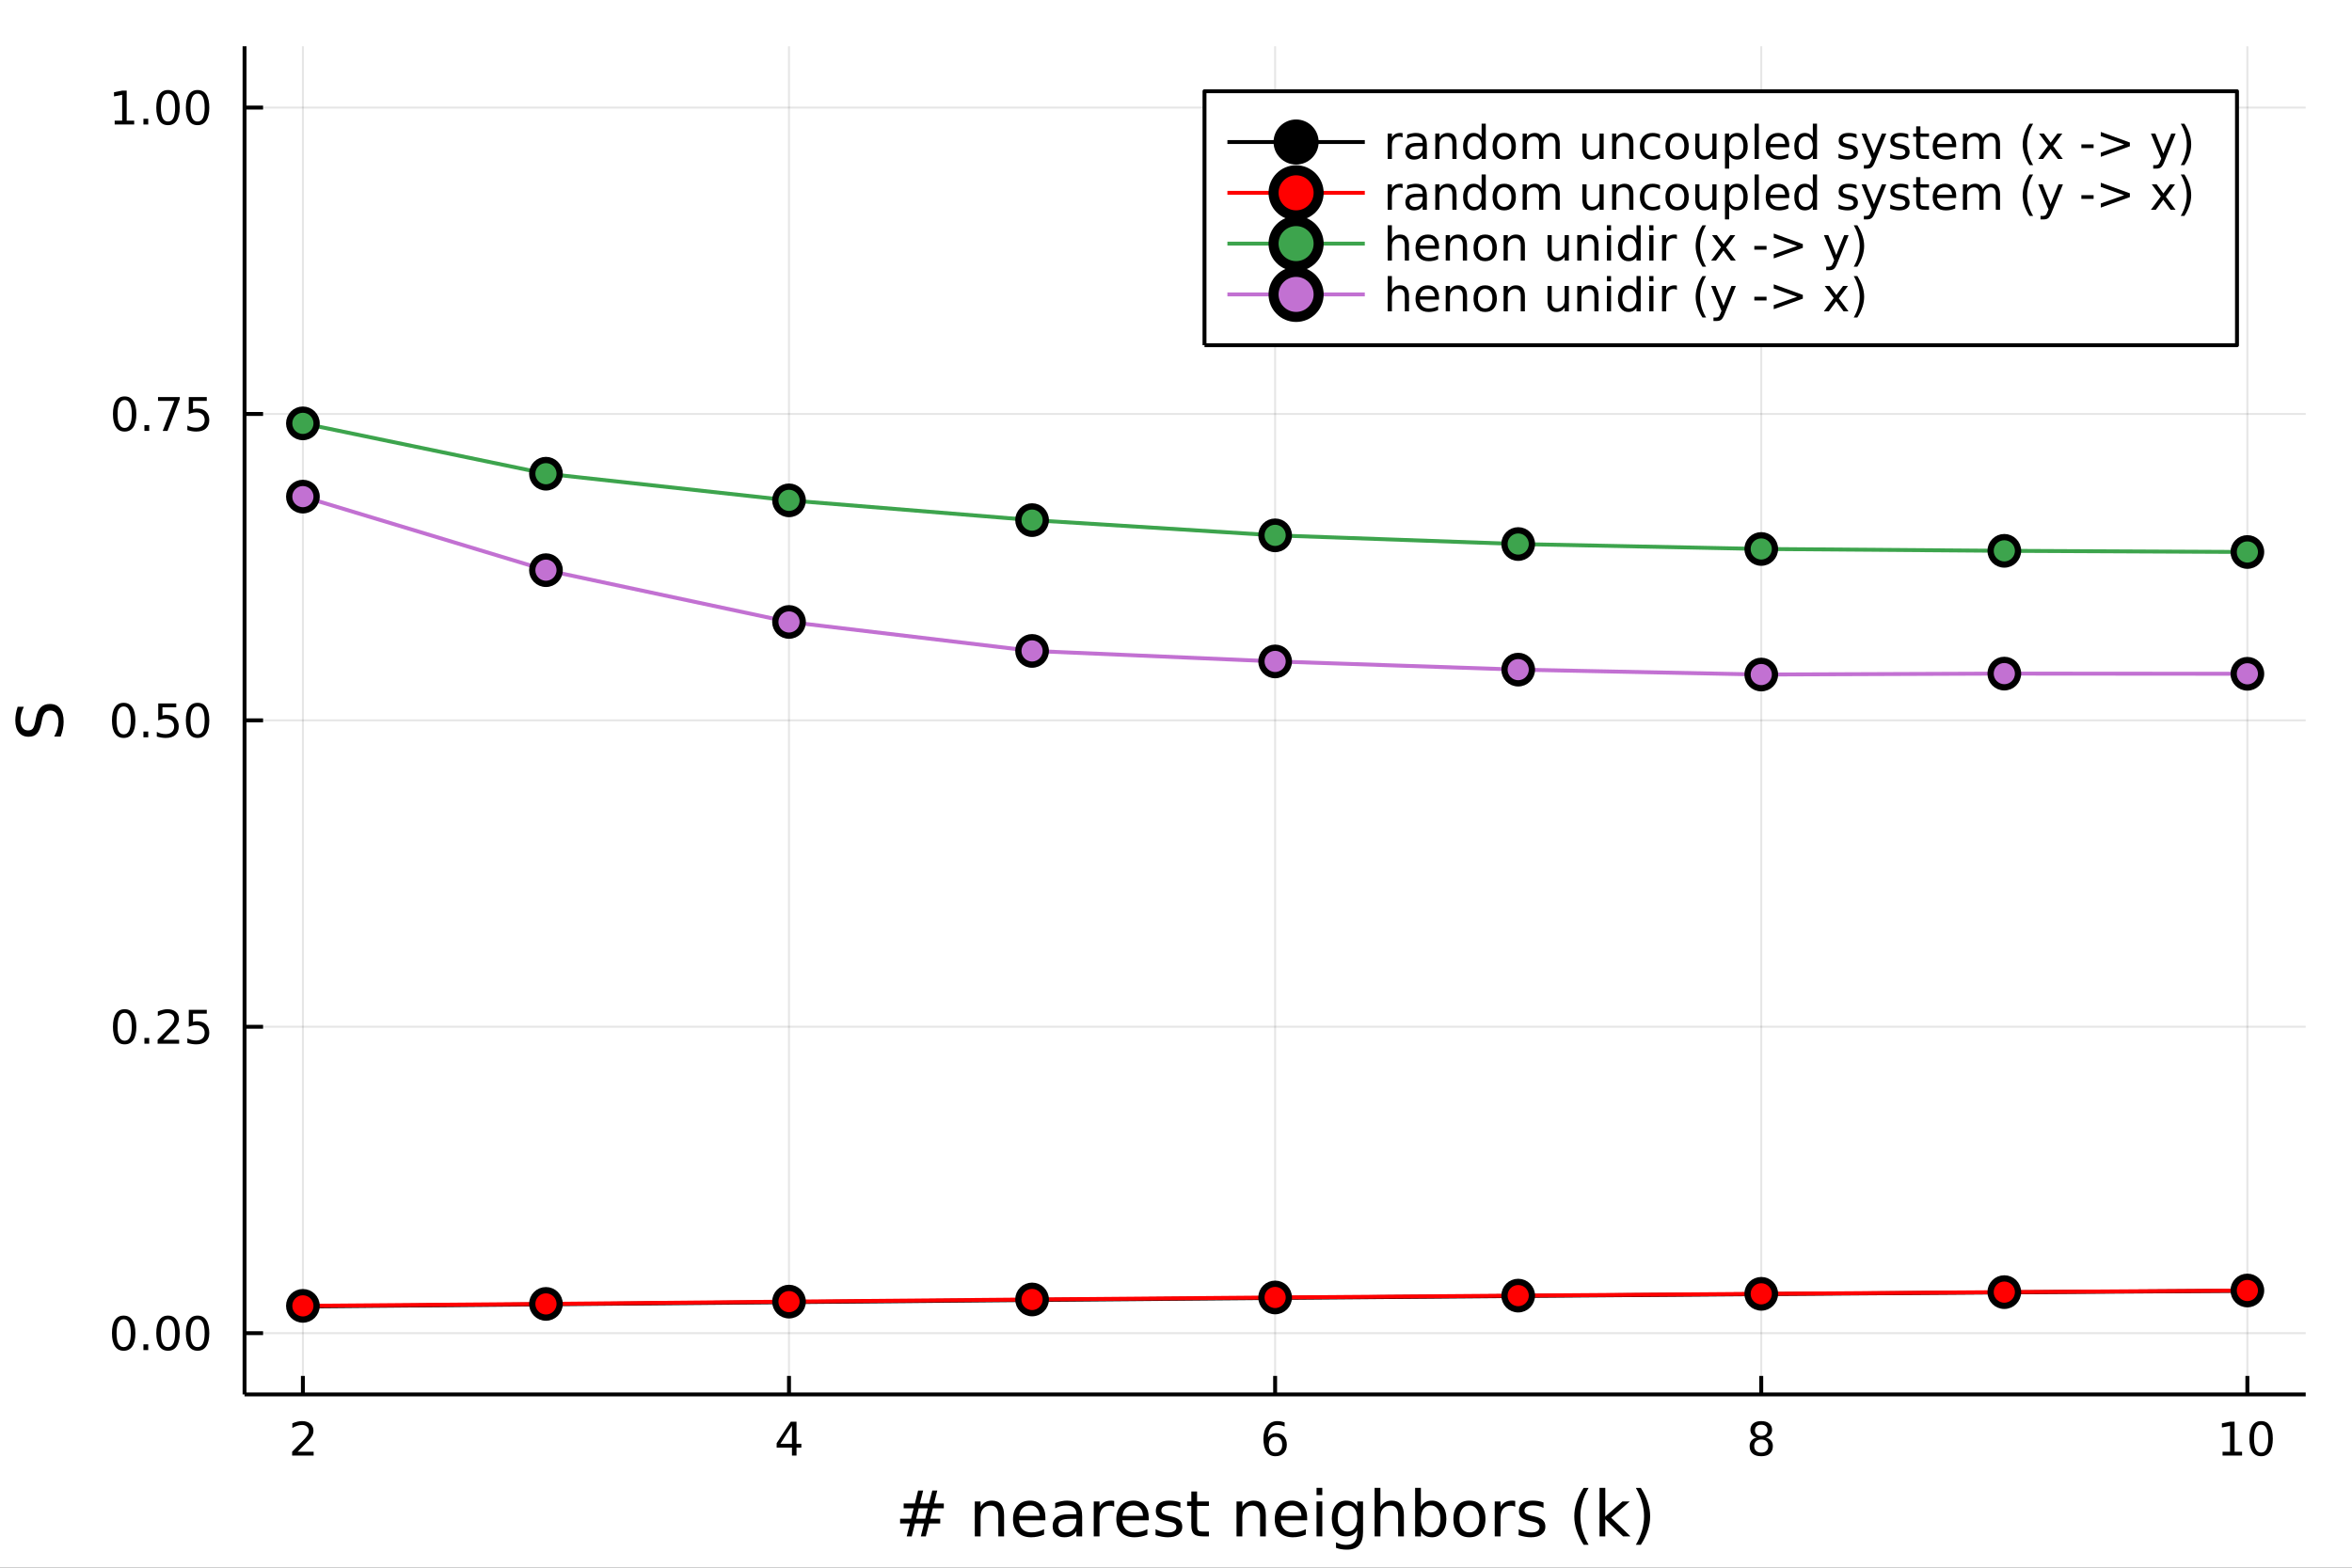 <?xml version="1.0" encoding="utf-8"?>
<svg xmlns="http://www.w3.org/2000/svg" xmlns:xlink="http://www.w3.org/1999/xlink" width="600" height="400" viewBox="0 0 2400 1600">
<rect x="0" y="0" width="2400" height="1600" fill="#333333" stroke="none"/>
<defs>
  <clipPath id="clip070">
    <rect x="0" y="0" width="2400" height="1600"/>
  </clipPath>
</defs>
<path clip-path="url(#clip070)" d="
M0 1600 L2400 1600 L2400 0 L0 0  Z
  " fill="#ffffff" fill-rule="evenodd" fill-opacity="1"/>
<defs>
  <clipPath id="clip071">
    <rect x="480" y="0" width="1681" height="1600"/>
  </clipPath>
</defs>
<path clip-path="url(#clip070)" d="
M249.542 1423.18 L2352.76 1423.18 L2352.76 47.244 L249.542 47.244  Z
  " fill="#ffffff" fill-rule="evenodd" fill-opacity="1"/>
<defs>
  <clipPath id="clip072">
    <rect x="249" y="47" width="2104" height="1377"/>
  </clipPath>
</defs>
<polyline clip-path="url(#clip072)" style="stroke:#000000; stroke-linecap:butt; stroke-linejoin:round; stroke-width:2; stroke-opacity:0.1; fill:none" points="
  309.067,1423.18 309.067,47.244 
  "/>
<polyline clip-path="url(#clip072)" style="stroke:#000000; stroke-linecap:butt; stroke-linejoin:round; stroke-width:2; stroke-opacity:0.1; fill:none" points="
  805.108,1423.18 805.108,47.244 
  "/>
<polyline clip-path="url(#clip072)" style="stroke:#000000; stroke-linecap:butt; stroke-linejoin:round; stroke-width:2; stroke-opacity:0.1; fill:none" points="
  1301.15,1423.18 1301.15,47.244 
  "/>
<polyline clip-path="url(#clip072)" style="stroke:#000000; stroke-linecap:butt; stroke-linejoin:round; stroke-width:2; stroke-opacity:0.1; fill:none" points="
  1797.19,1423.18 1797.19,47.244 
  "/>
<polyline clip-path="url(#clip072)" style="stroke:#000000; stroke-linecap:butt; stroke-linejoin:round; stroke-width:2; stroke-opacity:0.1; fill:none" points="
  2293.23,1423.18 2293.23,47.244 
  "/>
<polyline clip-path="url(#clip070)" style="stroke:#000000; stroke-linecap:butt; stroke-linejoin:round; stroke-width:4; stroke-opacity:1; fill:none" points="
  249.542,1423.18 2352.76,1423.18 
  "/>
<polyline clip-path="url(#clip070)" style="stroke:#000000; stroke-linecap:butt; stroke-linejoin:round; stroke-width:4; stroke-opacity:1; fill:none" points="
  309.067,1423.18 309.067,1404.28 
  "/>
<polyline clip-path="url(#clip070)" style="stroke:#000000; stroke-linecap:butt; stroke-linejoin:round; stroke-width:4; stroke-opacity:1; fill:none" points="
  805.108,1423.18 805.108,1404.28 
  "/>
<polyline clip-path="url(#clip070)" style="stroke:#000000; stroke-linecap:butt; stroke-linejoin:round; stroke-width:4; stroke-opacity:1; fill:none" points="
  1301.15,1423.18 1301.15,1404.28 
  "/>
<polyline clip-path="url(#clip070)" style="stroke:#000000; stroke-linecap:butt; stroke-linejoin:round; stroke-width:4; stroke-opacity:1; fill:none" points="
  1797.19,1423.18 1797.19,1404.28 
  "/>
<polyline clip-path="url(#clip070)" style="stroke:#000000; stroke-linecap:butt; stroke-linejoin:round; stroke-width:4; stroke-opacity:1; fill:none" points="
  2293.23,1423.18 2293.23,1404.28 
  "/>
<path clip-path="url(#clip070)" d="M303.72 1481.64 L320.039 1481.64 L320.039 1485.58 L298.095 1485.58 L298.095 1481.64 Q300.757 1478.89 305.34 1474.26 Q309.947 1469.61 311.127 1468.27 Q313.372 1465.74 314.252 1464.01 Q315.155 1462.25 315.155 1460.56 Q315.155 1457.8 313.21 1456.07 Q311.289 1454.33 308.187 1454.33 Q305.988 1454.33 303.535 1455.09 Q301.104 1455.86 298.326 1457.41 L298.326 1452.69 Q301.15 1451.55 303.604 1450.97 Q306.058 1450.39 308.095 1450.39 Q313.465 1450.39 316.66 1453.08 Q319.854 1455.77 319.854 1460.26 Q319.854 1462.39 319.044 1464.31 Q318.257 1466.2 316.15 1468.8 Q315.572 1469.47 312.47 1472.69 Q309.368 1475.88 303.72 1481.64 Z" fill="#000000" fill-rule="evenodd" fill-opacity="1" /><path clip-path="url(#clip070)" d="M808.117 1455.09 L796.312 1473.54 L808.117 1473.54 L808.117 1455.09 M806.89 1451.02 L812.77 1451.02 L812.77 1473.54 L817.7 1473.54 L817.7 1477.43 L812.77 1477.43 L812.77 1485.58 L808.117 1485.58 L808.117 1477.43 L792.515 1477.43 L792.515 1472.92 L806.89 1451.02 Z" fill="#000000" fill-rule="evenodd" fill-opacity="1" /><path clip-path="url(#clip070)" d="M1301.55 1466.44 Q1298.41 1466.44 1296.55 1468.59 Q1294.73 1470.74 1294.73 1474.49 Q1294.73 1478.22 1296.55 1480.39 Q1298.41 1482.55 1301.55 1482.55 Q1304.7 1482.55 1306.53 1480.39 Q1308.38 1478.22 1308.38 1474.49 Q1308.38 1470.74 1306.53 1468.59 Q1304.7 1466.44 1301.55 1466.44 M1310.84 1451.78 L1310.84 1456.04 Q1309.08 1455.21 1307.27 1454.77 Q1305.49 1454.33 1303.73 1454.33 Q1299.1 1454.33 1296.65 1457.45 Q1294.22 1460.58 1293.87 1466.9 Q1295.23 1464.89 1297.29 1463.82 Q1299.35 1462.73 1301.83 1462.73 Q1307.04 1462.73 1310.05 1465.9 Q1313.08 1469.05 1313.08 1474.49 Q1313.08 1479.82 1309.93 1483.03 Q1306.79 1486.25 1301.55 1486.25 Q1295.56 1486.25 1292.39 1481.67 Q1289.22 1477.06 1289.22 1468.33 Q1289.22 1460.14 1293.11 1455.28 Q1296.99 1450.39 1303.54 1450.39 Q1305.3 1450.39 1307.09 1450.74 Q1308.89 1451.09 1310.84 1451.78 Z" fill="#000000" fill-rule="evenodd" fill-opacity="1" /><path clip-path="url(#clip070)" d="M1797.19 1469.17 Q1793.86 1469.17 1791.94 1470.95 Q1790.04 1472.73 1790.04 1475.86 Q1790.04 1478.98 1791.94 1480.77 Q1793.86 1482.55 1797.19 1482.55 Q1800.52 1482.55 1802.44 1480.77 Q1804.37 1478.96 1804.37 1475.86 Q1804.37 1472.73 1802.44 1470.95 Q1800.55 1469.17 1797.19 1469.17 M1792.51 1467.18 Q1789.5 1466.44 1787.82 1464.38 Q1786.15 1462.32 1786.15 1459.35 Q1786.15 1455.21 1789.09 1452.8 Q1792.05 1450.39 1797.19 1450.39 Q1802.35 1450.39 1805.29 1452.8 Q1808.23 1455.21 1808.23 1459.35 Q1808.23 1462.32 1806.54 1464.38 Q1804.88 1466.44 1801.89 1467.18 Q1805.27 1467.96 1807.14 1470.26 Q1809.04 1472.55 1809.04 1475.86 Q1809.04 1480.88 1805.96 1483.57 Q1802.91 1486.25 1797.19 1486.25 Q1791.47 1486.25 1788.39 1483.57 Q1785.34 1480.88 1785.34 1475.86 Q1785.34 1472.55 1787.24 1470.26 Q1789.13 1467.96 1792.51 1467.18 M1790.8 1459.79 Q1790.8 1462.48 1792.47 1463.98 Q1794.16 1465.49 1797.19 1465.49 Q1800.2 1465.49 1801.89 1463.98 Q1803.6 1462.48 1803.6 1459.79 Q1803.6 1457.11 1801.89 1455.6 Q1800.2 1454.1 1797.19 1454.1 Q1794.16 1454.1 1792.47 1455.6 Q1790.8 1457.11 1790.8 1459.79 Z" fill="#000000" fill-rule="evenodd" fill-opacity="1" /><path clip-path="url(#clip070)" d="M2267.92 1481.64 L2275.56 1481.64 L2275.56 1455.28 L2267.25 1456.95 L2267.25 1452.69 L2275.51 1451.02 L2280.19 1451.02 L2280.19 1481.64 L2287.83 1481.64 L2287.83 1485.58 L2267.92 1485.58 L2267.92 1481.64 Z" fill="#000000" fill-rule="evenodd" fill-opacity="1" /><path clip-path="url(#clip070)" d="M2307.27 1454.1 Q2303.66 1454.1 2301.83 1457.66 Q2300.02 1461.2 2300.02 1468.33 Q2300.02 1475.44 2301.83 1479.01 Q2303.66 1482.55 2307.27 1482.55 Q2310.9 1482.55 2312.71 1479.01 Q2314.54 1475.44 2314.54 1468.33 Q2314.54 1461.2 2312.71 1457.66 Q2310.9 1454.1 2307.27 1454.1 M2307.27 1450.39 Q2313.08 1450.39 2316.14 1455 Q2319.21 1459.58 2319.21 1468.33 Q2319.21 1477.06 2316.14 1481.67 Q2313.08 1486.25 2307.27 1486.25 Q2301.46 1486.25 2298.38 1481.67 Q2295.33 1477.06 2295.33 1468.33 Q2295.33 1459.58 2298.38 1455 Q2301.46 1450.39 2307.27 1450.39 Z" fill="#000000" fill-rule="evenodd" fill-opacity="1" /><path clip-path="url(#clip070)" d="M946.77 1539.37 L937.508 1539.37 L934.834 1550 L944.16 1550 L946.77 1539.37 M941.996 1521.26 L938.686 1534.46 L947.98 1534.46 L951.322 1521.26 L956.414 1521.26 L953.136 1534.46 L963.066 1534.46 L963.066 1539.37 L951.894 1539.37 L949.285 1550 L959.406 1550 L959.406 1554.87 L948.043 1554.87 L944.733 1568.04 L939.64 1568.04 L942.919 1554.87 L933.593 1554.87 L930.315 1568.04 L925.19 1568.04 L928.501 1554.87 L918.475 1554.87 L918.475 1550 L929.678 1550 L932.352 1539.37 L922.103 1539.37 L922.103 1534.46 L933.593 1534.46 L936.84 1521.26 L941.996 1521.26 Z" fill="#000000" fill-rule="evenodd" fill-opacity="1" /><path clip-path="url(#clip070)" d="M1024.56 1546.53 L1024.56 1568.04 L1018.7 1568.04 L1018.7 1546.72 Q1018.7 1541.66 1016.73 1539.14 Q1014.76 1536.63 1010.81 1536.63 Q1006.07 1536.63 1003.33 1539.65 Q1000.59 1542.68 1000.59 1547.9 L1000.59 1568.04 L994.704 1568.04 L994.704 1532.4 L1000.59 1532.4 L1000.59 1537.93 Q1002.69 1534.72 1005.53 1533.13 Q1008.39 1531.54 1012.11 1531.54 Q1018.26 1531.54 1021.41 1535.36 Q1024.56 1539.14 1024.56 1546.53 Z" fill="#000000" fill-rule="evenodd" fill-opacity="1" /><path clip-path="url(#clip070)" d="M1066.73 1548.76 L1066.73 1551.62 L1039.8 1551.62 Q1040.19 1557.67 1043.43 1560.85 Q1046.71 1564 1052.54 1564 Q1055.91 1564 1059.06 1563.17 Q1062.24 1562.35 1065.36 1560.69 L1065.36 1566.23 Q1062.21 1567.57 1058.9 1568.27 Q1055.59 1568.97 1052.19 1568.97 Q1043.66 1568.97 1038.66 1564 Q1033.69 1559.04 1033.69 1550.57 Q1033.69 1541.82 1038.4 1536.69 Q1043.15 1531.54 1051.17 1531.54 Q1058.36 1531.54 1062.53 1536.18 Q1066.73 1540.8 1066.73 1548.76 M1060.88 1547.04 Q1060.81 1542.23 1058.17 1539.37 Q1055.56 1536.5 1051.23 1536.5 Q1046.33 1536.5 1043.37 1539.27 Q1040.44 1542.04 1040 1547.07 L1060.88 1547.04 Z" fill="#000000" fill-rule="evenodd" fill-opacity="1" /><path clip-path="url(#clip070)" d="M1092.54 1550.12 Q1085.45 1550.12 1082.71 1551.75 Q1079.97 1553.37 1079.97 1557.29 Q1079.97 1560.4 1082.01 1562.25 Q1084.08 1564.07 1087.61 1564.07 Q1092.48 1564.07 1095.41 1560.63 Q1098.37 1557.16 1098.37 1551.43 L1098.37 1550.12 L1092.54 1550.12 M1104.23 1547.71 L1104.23 1568.04 L1098.37 1568.04 L1098.37 1562.63 Q1096.36 1565.88 1093.37 1567.44 Q1090.38 1568.97 1086.05 1568.97 Q1080.58 1568.97 1077.33 1565.91 Q1074.12 1562.82 1074.12 1557.67 Q1074.12 1551.65 1078.13 1548.6 Q1082.17 1545.54 1090.16 1545.54 L1098.37 1545.54 L1098.37 1544.97 Q1098.37 1540.93 1095.7 1538.73 Q1093.05 1536.5 1088.25 1536.5 Q1085.19 1536.5 1082.3 1537.23 Q1079.4 1537.97 1076.73 1539.43 L1076.73 1534.02 Q1079.94 1532.78 1082.96 1532.17 Q1085.99 1531.54 1088.85 1531.54 Q1096.59 1531.54 1100.41 1535.55 Q1104.23 1539.56 1104.23 1547.71 Z" fill="#000000" fill-rule="evenodd" fill-opacity="1" /><path clip-path="url(#clip070)" d="M1136.95 1537.87 Q1135.96 1537.3 1134.78 1537.04 Q1133.64 1536.76 1132.23 1536.76 Q1127.27 1536.76 1124.6 1540 Q1121.95 1543.22 1121.95 1549.27 L1121.95 1568.04 L1116.07 1568.04 L1116.07 1532.4 L1121.95 1532.4 L1121.95 1537.93 Q1123.8 1534.69 1126.76 1533.13 Q1129.72 1531.54 1133.95 1531.54 Q1134.56 1531.54 1135.29 1531.63 Q1136.02 1531.7 1136.91 1531.85 L1136.95 1537.87 Z" fill="#000000" fill-rule="evenodd" fill-opacity="1" /><path clip-path="url(#clip070)" d="M1172.15 1548.76 L1172.15 1551.62 L1145.22 1551.62 Q1145.6 1557.67 1148.85 1560.85 Q1152.13 1564 1157.95 1564 Q1161.33 1564 1164.48 1563.17 Q1167.66 1562.35 1170.78 1560.69 L1170.78 1566.23 Q1167.63 1567.57 1164.32 1568.27 Q1161.01 1568.97 1157.6 1568.97 Q1149.07 1568.97 1144.08 1564 Q1139.11 1559.04 1139.11 1550.57 Q1139.11 1541.82 1143.82 1536.69 Q1148.56 1531.54 1156.58 1531.54 Q1163.78 1531.54 1167.95 1536.18 Q1172.15 1540.8 1172.15 1548.76 M1166.29 1547.04 Q1166.23 1542.23 1163.59 1539.37 Q1160.98 1536.5 1156.65 1536.5 Q1151.75 1536.5 1148.79 1539.27 Q1145.86 1542.04 1145.41 1547.07 L1166.29 1547.04 Z" fill="#000000" fill-rule="evenodd" fill-opacity="1" /><path clip-path="url(#clip070)" d="M1204.49 1533.45 L1204.49 1538.98 Q1202 1537.71 1199.33 1537.07 Q1196.66 1536.44 1193.79 1536.44 Q1189.43 1536.44 1187.23 1537.77 Q1185.07 1539.11 1185.07 1541.79 Q1185.07 1543.82 1186.63 1545 Q1188.19 1546.15 1192.9 1547.2 L1194.91 1547.64 Q1201.14 1548.98 1203.75 1551.43 Q1206.4 1553.85 1206.4 1558.21 Q1206.4 1563.17 1202.45 1566.07 Q1198.53 1568.97 1191.66 1568.97 Q1188.79 1568.97 1185.68 1568.39 Q1182.59 1567.85 1179.15 1566.74 L1179.15 1560.69 Q1182.4 1562.38 1185.55 1563.24 Q1188.7 1564.07 1191.79 1564.07 Q1195.92 1564.07 1198.15 1562.66 Q1200.38 1561.23 1200.38 1558.65 Q1200.38 1556.27 1198.76 1554.99 Q1197.17 1553.72 1191.72 1552.54 L1189.69 1552.07 Q1184.24 1550.92 1181.82 1548.56 Q1179.4 1546.18 1179.4 1542.04 Q1179.4 1537.01 1182.97 1534.27 Q1186.53 1531.54 1193.09 1531.54 Q1196.34 1531.54 1199.2 1532.01 Q1202.07 1532.49 1204.49 1533.45 Z" fill="#000000" fill-rule="evenodd" fill-opacity="1" /><path clip-path="url(#clip070)" d="M1221.51 1522.27 L1221.51 1532.4 L1233.58 1532.4 L1233.58 1536.95 L1221.51 1536.95 L1221.51 1556.3 Q1221.51 1560.66 1222.69 1561.9 Q1223.9 1563.14 1227.56 1563.14 L1233.58 1563.14 L1233.58 1568.04 L1227.56 1568.04 Q1220.78 1568.04 1218.2 1565.53 Q1215.63 1562.98 1215.63 1556.3 L1215.63 1536.95 L1211.33 1536.95 L1211.33 1532.4 L1215.63 1532.4 L1215.63 1522.27 L1221.51 1522.27 Z" fill="#000000" fill-rule="evenodd" fill-opacity="1" /><path clip-path="url(#clip070)" d="M1291.63 1546.53 L1291.63 1568.04 L1285.78 1568.04 L1285.78 1546.72 Q1285.78 1541.66 1283.8 1539.14 Q1281.83 1536.63 1277.88 1536.63 Q1273.14 1536.63 1270.4 1539.65 Q1267.67 1542.68 1267.67 1547.9 L1267.67 1568.04 L1261.78 1568.04 L1261.78 1532.4 L1267.67 1532.4 L1267.67 1537.93 Q1269.77 1534.72 1272.6 1533.13 Q1275.46 1531.54 1279.19 1531.54 Q1285.33 1531.54 1288.48 1535.36 Q1291.63 1539.14 1291.63 1546.53 Z" fill="#000000" fill-rule="evenodd" fill-opacity="1" /><path clip-path="url(#clip070)" d="M1333.81 1548.76 L1333.81 1551.62 L1306.88 1551.62 Q1307.26 1557.67 1310.51 1560.85 Q1313.78 1564 1319.61 1564 Q1322.98 1564 1326.13 1563.17 Q1329.32 1562.35 1332.44 1560.69 L1332.44 1566.23 Q1329.29 1567.57 1325.98 1568.27 Q1322.67 1568.97 1319.26 1568.97 Q1310.73 1568.97 1305.73 1564 Q1300.77 1559.04 1300.77 1550.57 Q1300.77 1541.82 1305.48 1536.69 Q1310.22 1531.54 1318.24 1531.54 Q1325.43 1531.54 1329.6 1536.18 Q1333.81 1540.8 1333.81 1548.76 M1327.95 1547.04 Q1327.88 1542.23 1325.24 1539.37 Q1322.63 1536.5 1318.3 1536.5 Q1313.4 1536.5 1310.44 1539.27 Q1307.51 1542.04 1307.07 1547.07 L1327.95 1547.04 Z" fill="#000000" fill-rule="evenodd" fill-opacity="1" /><path clip-path="url(#clip070)" d="M1343.42 1532.4 L1349.27 1532.4 L1349.27 1568.04 L1343.42 1568.04 L1343.42 1532.4 M1343.42 1518.52 L1349.27 1518.52 L1349.27 1525.93 L1343.42 1525.93 L1343.42 1518.52 Z" fill="#000000" fill-rule="evenodd" fill-opacity="1" /><path clip-path="url(#clip070)" d="M1384.99 1549.81 Q1384.99 1543.44 1382.34 1539.94 Q1379.73 1536.44 1374.99 1536.44 Q1370.28 1536.44 1367.64 1539.94 Q1365.03 1543.44 1365.03 1549.81 Q1365.03 1556.14 1367.64 1559.64 Q1370.28 1563.14 1374.99 1563.14 Q1379.73 1563.14 1382.34 1559.64 Q1384.99 1556.14 1384.99 1549.81 M1390.84 1563.62 Q1390.84 1572.72 1386.8 1577.15 Q1382.76 1581.6 1374.42 1581.6 Q1371.33 1581.6 1368.59 1581.13 Q1365.86 1580.68 1363.28 1579.72 L1363.28 1574.03 Q1365.86 1575.43 1368.37 1576.1 Q1370.89 1576.76 1373.5 1576.76 Q1379.26 1576.76 1382.12 1573.74 Q1384.99 1570.75 1384.99 1564.67 L1384.99 1561.77 Q1383.17 1564.92 1380.34 1566.48 Q1377.51 1568.04 1373.56 1568.04 Q1367 1568.04 1362.99 1563.05 Q1358.98 1558.05 1358.98 1549.81 Q1358.98 1541.53 1362.99 1536.53 Q1367 1531.54 1373.56 1531.54 Q1377.51 1531.54 1380.34 1533.1 Q1383.17 1534.66 1384.99 1537.81 L1384.99 1532.4 L1390.84 1532.4 L1390.84 1563.62 Z" fill="#000000" fill-rule="evenodd" fill-opacity="1" /><path clip-path="url(#clip070)" d="M1432.54 1546.53 L1432.54 1568.04 L1426.68 1568.04 L1426.68 1546.72 Q1426.68 1541.66 1424.71 1539.14 Q1422.73 1536.63 1418.79 1536.63 Q1414.04 1536.63 1411.31 1539.65 Q1408.57 1542.68 1408.57 1547.9 L1408.57 1568.04 L1402.68 1568.04 L1402.68 1518.52 L1408.57 1518.52 L1408.57 1537.93 Q1410.67 1534.72 1413.5 1533.13 Q1416.37 1531.54 1420.09 1531.54 Q1426.24 1531.54 1429.39 1535.36 Q1432.54 1539.14 1432.54 1546.53 Z" fill="#000000" fill-rule="evenodd" fill-opacity="1" /><path clip-path="url(#clip070)" d="M1469.81 1550.25 Q1469.81 1543.79 1467.13 1540.13 Q1464.49 1536.44 1459.85 1536.44 Q1455.2 1536.44 1452.53 1540.13 Q1449.88 1543.79 1449.88 1550.25 Q1449.88 1556.71 1452.53 1560.4 Q1455.2 1564.07 1459.85 1564.07 Q1464.49 1564.07 1467.13 1560.4 Q1469.81 1556.71 1469.81 1550.25 M1449.88 1537.81 Q1451.73 1534.62 1454.53 1533.1 Q1457.36 1531.54 1461.28 1531.54 Q1467.77 1531.54 1471.81 1536.69 Q1475.89 1541.85 1475.89 1550.25 Q1475.89 1558.65 1471.81 1563.81 Q1467.77 1568.97 1461.28 1568.97 Q1457.36 1568.97 1454.53 1567.44 Q1451.73 1565.88 1449.88 1562.7 L1449.88 1568.04 L1444 1568.04 L1444 1518.52 L1449.88 1518.52 L1449.88 1537.81 Z" fill="#000000" fill-rule="evenodd" fill-opacity="1" /><path clip-path="url(#clip070)" d="M1499.41 1536.5 Q1494.7 1536.5 1491.96 1540.19 Q1489.22 1543.85 1489.22 1550.25 Q1489.22 1556.65 1491.93 1560.34 Q1494.67 1564 1499.41 1564 Q1504.09 1564 1506.82 1560.31 Q1509.56 1556.62 1509.56 1550.25 Q1509.56 1543.92 1506.82 1540.23 Q1504.09 1536.5 1499.41 1536.5 M1499.41 1531.54 Q1507.05 1531.54 1511.41 1536.5 Q1515.77 1541.47 1515.77 1550.25 Q1515.77 1559 1511.41 1564 Q1507.05 1568.97 1499.41 1568.97 Q1491.74 1568.97 1487.38 1564 Q1483.05 1559 1483.05 1550.25 Q1483.05 1541.47 1487.38 1536.5 Q1491.74 1531.54 1499.41 1531.54 Z" fill="#000000" fill-rule="evenodd" fill-opacity="1" /><path clip-path="url(#clip070)" d="M1546.13 1537.87 Q1545.15 1537.3 1543.97 1537.04 Q1542.82 1536.76 1541.42 1536.76 Q1536.46 1536.76 1533.78 1540 Q1531.14 1543.22 1531.14 1549.27 L1531.14 1568.04 L1525.25 1568.04 L1525.25 1532.4 L1531.14 1532.4 L1531.14 1537.93 Q1532.99 1534.69 1535.95 1533.13 Q1538.91 1531.54 1543.14 1531.54 Q1543.75 1531.54 1544.48 1531.63 Q1545.21 1531.7 1546.1 1531.85 L1546.13 1537.87 Z" fill="#000000" fill-rule="evenodd" fill-opacity="1" /><path clip-path="url(#clip070)" d="M1575 1533.45 L1575 1538.98 Q1572.52 1537.71 1569.85 1537.07 Q1567.17 1536.44 1564.31 1536.44 Q1559.95 1536.44 1557.75 1537.77 Q1555.59 1539.11 1555.59 1541.79 Q1555.59 1543.82 1557.15 1545 Q1558.71 1546.15 1563.42 1547.2 L1565.42 1547.64 Q1571.66 1548.98 1574.27 1551.43 Q1576.91 1553.85 1576.91 1558.21 Q1576.91 1563.17 1572.96 1566.07 Q1569.05 1568.97 1562.17 1568.97 Q1559.31 1568.97 1556.19 1568.39 Q1553.1 1567.85 1549.67 1566.74 L1549.67 1560.69 Q1552.91 1562.38 1556.06 1563.24 Q1559.21 1564.07 1562.3 1564.07 Q1566.44 1564.07 1568.67 1562.66 Q1570.9 1561.23 1570.9 1558.65 Q1570.9 1556.27 1569.27 1554.99 Q1567.68 1553.72 1562.24 1552.54 L1560.2 1552.07 Q1554.76 1550.92 1552.34 1548.56 Q1549.92 1546.18 1549.92 1542.04 Q1549.92 1537.01 1553.49 1534.27 Q1557.05 1531.54 1563.61 1531.54 Q1566.85 1531.54 1569.72 1532.01 Q1572.58 1532.49 1575 1533.45 Z" fill="#000000" fill-rule="evenodd" fill-opacity="1" /><path clip-path="url(#clip070)" d="M1621.03 1518.58 Q1616.76 1525.9 1614.69 1533.06 Q1612.62 1540.23 1612.62 1547.58 Q1612.62 1554.93 1614.69 1562.16 Q1616.79 1569.35 1621.03 1576.64 L1615.93 1576.64 Q1611.16 1569.16 1608.77 1561.93 Q1606.42 1554.71 1606.42 1547.58 Q1606.42 1540.48 1608.77 1533.29 Q1611.13 1526.09 1615.93 1518.58 L1621.03 1518.58 Z" fill="#000000" fill-rule="evenodd" fill-opacity="1" /><path clip-path="url(#clip070)" d="M1632.17 1518.52 L1638.05 1518.52 L1638.05 1547.77 L1655.53 1532.4 L1663.01 1532.4 L1644.1 1549.07 L1663.8 1568.04 L1656.16 1568.04 L1638.05 1550.63 L1638.05 1568.04 L1632.17 1568.04 L1632.17 1518.52 Z" fill="#000000" fill-rule="evenodd" fill-opacity="1" /><path clip-path="url(#clip070)" d="M1669.21 1518.58 L1674.31 1518.58 Q1679.08 1526.09 1681.44 1533.29 Q1683.82 1540.48 1683.82 1547.58 Q1683.82 1554.71 1681.44 1561.93 Q1679.08 1569.16 1674.31 1576.64 L1669.21 1576.64 Q1673.45 1569.35 1675.52 1562.16 Q1677.62 1554.93 1677.62 1547.58 Q1677.62 1540.23 1675.52 1533.06 Q1673.45 1525.9 1669.21 1518.58 Z" fill="#000000" fill-rule="evenodd" fill-opacity="1" /><polyline clip-path="url(#clip072)" style="stroke:#000000; stroke-linecap:butt; stroke-linejoin:round; stroke-width:2; stroke-opacity:0.1; fill:none" points="
  249.542,1360.64 2352.76,1360.64 
  "/>
<polyline clip-path="url(#clip072)" style="stroke:#000000; stroke-linecap:butt; stroke-linejoin:round; stroke-width:2; stroke-opacity:0.1; fill:none" points="
  249.542,1047.92 2352.76,1047.92 
  "/>
<polyline clip-path="url(#clip072)" style="stroke:#000000; stroke-linecap:butt; stroke-linejoin:round; stroke-width:2; stroke-opacity:0.1; fill:none" points="
  249.542,735.212 2352.76,735.212 
  "/>
<polyline clip-path="url(#clip072)" style="stroke:#000000; stroke-linecap:butt; stroke-linejoin:round; stroke-width:2; stroke-opacity:0.1; fill:none" points="
  249.542,422.499 2352.76,422.499 
  "/>
<polyline clip-path="url(#clip072)" style="stroke:#000000; stroke-linecap:butt; stroke-linejoin:round; stroke-width:2; stroke-opacity:0.1; fill:none" points="
  249.542,109.787 2352.76,109.787 
  "/>
<polyline clip-path="url(#clip070)" style="stroke:#000000; stroke-linecap:butt; stroke-linejoin:round; stroke-width:4; stroke-opacity:1; fill:none" points="
  249.542,1423.18 249.542,47.244 
  "/>
<polyline clip-path="url(#clip070)" style="stroke:#000000; stroke-linecap:butt; stroke-linejoin:round; stroke-width:4; stroke-opacity:1; fill:none" points="
  249.542,1360.64 268.44,1360.64 
  "/>
<polyline clip-path="url(#clip070)" style="stroke:#000000; stroke-linecap:butt; stroke-linejoin:round; stroke-width:4; stroke-opacity:1; fill:none" points="
  249.542,1047.92 268.44,1047.92 
  "/>
<polyline clip-path="url(#clip070)" style="stroke:#000000; stroke-linecap:butt; stroke-linejoin:round; stroke-width:4; stroke-opacity:1; fill:none" points="
  249.542,735.212 268.44,735.212 
  "/>
<polyline clip-path="url(#clip070)" style="stroke:#000000; stroke-linecap:butt; stroke-linejoin:round; stroke-width:4; stroke-opacity:1; fill:none" points="
  249.542,422.499 268.44,422.499 
  "/>
<polyline clip-path="url(#clip070)" style="stroke:#000000; stroke-linecap:butt; stroke-linejoin:round; stroke-width:4; stroke-opacity:1; fill:none" points="
  249.542,109.787 268.44,109.787 
  "/>
<path clip-path="url(#clip070)" d="M126.205 1346.44 Q122.593 1346.44 120.765 1350 Q118.959 1353.54 118.959 1360.67 Q118.959 1367.78 120.765 1371.34 Q122.593 1374.88 126.205 1374.88 Q129.839 1374.88 131.644 1371.34 Q133.473 1367.78 133.473 1360.67 Q133.473 1353.54 131.644 1350 Q129.839 1346.44 126.205 1346.44 M126.205 1342.73 Q132.015 1342.73 135.07 1347.34 Q138.149 1351.92 138.149 1360.67 Q138.149 1369.4 135.07 1374.01 Q132.015 1378.59 126.205 1378.59 Q120.394 1378.59 117.316 1374.01 Q114.26 1369.4 114.26 1360.67 Q114.26 1351.92 117.316 1347.34 Q120.394 1342.73 126.205 1342.73 Z" fill="#000000" fill-rule="evenodd" fill-opacity="1" /><path clip-path="url(#clip070)" d="M146.366 1372.04 L151.251 1372.04 L151.251 1377.92 L146.366 1377.92 L146.366 1372.04 Z" fill="#000000" fill-rule="evenodd" fill-opacity="1" /><path clip-path="url(#clip070)" d="M171.436 1346.44 Q167.825 1346.44 165.996 1350 Q164.19 1353.54 164.19 1360.67 Q164.19 1367.78 165.996 1371.34 Q167.825 1374.88 171.436 1374.88 Q175.07 1374.88 176.876 1371.34 Q178.704 1367.78 178.704 1360.67 Q178.704 1353.54 176.876 1350 Q175.07 1346.44 171.436 1346.44 M171.436 1342.73 Q177.246 1342.73 180.301 1347.34 Q183.38 1351.92 183.38 1360.67 Q183.38 1369.4 180.301 1374.01 Q177.246 1378.59 171.436 1378.59 Q165.626 1378.59 162.547 1374.01 Q159.491 1369.4 159.491 1360.67 Q159.491 1351.92 162.547 1347.34 Q165.626 1342.73 171.436 1342.73 Z" fill="#000000" fill-rule="evenodd" fill-opacity="1" /><path clip-path="url(#clip070)" d="M201.598 1346.44 Q197.987 1346.44 196.158 1350 Q194.352 1353.54 194.352 1360.67 Q194.352 1367.78 196.158 1371.34 Q197.987 1374.88 201.598 1374.88 Q205.232 1374.88 207.037 1371.34 Q208.866 1367.78 208.866 1360.67 Q208.866 1353.54 207.037 1350 Q205.232 1346.44 201.598 1346.44 M201.598 1342.73 Q207.408 1342.73 210.463 1347.34 Q213.542 1351.92 213.542 1360.67 Q213.542 1369.4 210.463 1374.01 Q207.408 1378.59 201.598 1378.59 Q195.787 1378.59 192.709 1374.01 Q189.653 1369.4 189.653 1360.67 Q189.653 1351.92 192.709 1347.34 Q195.787 1342.73 201.598 1342.73 Z" fill="#000000" fill-rule="evenodd" fill-opacity="1" /><path clip-path="url(#clip070)" d="M127.2 1033.72 Q123.589 1033.72 121.76 1037.29 Q119.955 1040.83 119.955 1047.96 Q119.955 1055.07 121.76 1058.63 Q123.589 1062.17 127.2 1062.17 Q130.834 1062.17 132.64 1058.63 Q134.468 1055.07 134.468 1047.96 Q134.468 1040.83 132.64 1037.29 Q130.834 1033.72 127.2 1033.72 M127.2 1030.02 Q133.01 1030.02 136.066 1034.63 Q139.144 1039.21 139.144 1047.96 Q139.144 1056.69 136.066 1061.29 Q133.01 1065.88 127.2 1065.88 Q121.39 1065.88 118.311 1061.29 Q115.256 1056.69 115.256 1047.96 Q115.256 1039.21 118.311 1034.63 Q121.39 1030.02 127.2 1030.02 Z" fill="#000000" fill-rule="evenodd" fill-opacity="1" /><path clip-path="url(#clip070)" d="M147.362 1059.33 L152.246 1059.33 L152.246 1065.2 L147.362 1065.2 L147.362 1059.33 Z" fill="#000000" fill-rule="evenodd" fill-opacity="1" /><path clip-path="url(#clip070)" d="M166.459 1061.27 L182.778 1061.27 L182.778 1065.2 L160.834 1065.2 L160.834 1061.27 Q163.496 1058.51 168.079 1053.89 Q172.686 1049.23 173.866 1047.89 Q176.112 1045.37 176.991 1043.63 Q177.894 1041.87 177.894 1040.18 Q177.894 1037.43 175.95 1035.69 Q174.028 1033.95 170.927 1033.95 Q168.727 1033.95 166.274 1034.72 Q163.843 1035.48 161.065 1037.03 L161.065 1032.31 Q163.89 1031.18 166.343 1030.6 Q168.797 1030.02 170.834 1030.02 Q176.204 1030.02 179.399 1032.7 Q182.593 1035.39 182.593 1039.88 Q182.593 1042.01 181.783 1043.93 Q180.996 1045.83 178.889 1048.42 Q178.311 1049.09 175.209 1052.31 Q172.107 1055.51 166.459 1061.27 Z" fill="#000000" fill-rule="evenodd" fill-opacity="1" /><path clip-path="url(#clip070)" d="M192.639 1030.64 L210.996 1030.64 L210.996 1034.58 L196.922 1034.58 L196.922 1043.05 Q197.94 1042.7 198.959 1042.54 Q199.977 1042.36 200.996 1042.36 Q206.783 1042.36 210.162 1045.53 Q213.542 1048.7 213.542 1054.12 Q213.542 1059.7 210.07 1062.8 Q206.598 1065.88 200.278 1065.88 Q198.102 1065.88 195.834 1065.51 Q193.588 1065.14 191.181 1064.39 L191.181 1059.7 Q193.264 1060.83 195.487 1061.39 Q197.709 1061.94 200.186 1061.94 Q204.19 1061.94 206.528 1059.83 Q208.866 1057.73 208.866 1054.12 Q208.866 1050.51 206.528 1048.4 Q204.19 1046.29 200.186 1046.29 Q198.311 1046.29 196.436 1046.71 Q194.584 1047.13 192.639 1048.01 L192.639 1030.64 Z" fill="#000000" fill-rule="evenodd" fill-opacity="1" /><path clip-path="url(#clip070)" d="M126.205 721.011 Q122.593 721.011 120.765 724.575 Q118.959 728.117 118.959 735.247 Q118.959 742.353 120.765 745.918 Q122.593 749.46 126.205 749.46 Q129.839 749.46 131.644 745.918 Q133.473 742.353 133.473 735.247 Q133.473 728.117 131.644 724.575 Q129.839 721.011 126.205 721.011 M126.205 717.307 Q132.015 717.307 135.07 721.913 Q138.149 726.497 138.149 735.247 Q138.149 743.973 135.07 748.58 Q132.015 753.163 126.205 753.163 Q120.394 753.163 117.316 748.58 Q114.26 743.973 114.26 735.247 Q114.26 726.497 117.316 721.913 Q120.394 717.307 126.205 717.307 Z" fill="#000000" fill-rule="evenodd" fill-opacity="1" /><path clip-path="url(#clip070)" d="M146.366 746.612 L151.251 746.612 L151.251 752.492 L146.366 752.492 L146.366 746.612 Z" fill="#000000" fill-rule="evenodd" fill-opacity="1" /><path clip-path="url(#clip070)" d="M161.482 717.932 L179.839 717.932 L179.839 721.867 L165.765 721.867 L165.765 730.339 Q166.783 729.992 167.802 729.83 Q168.82 729.645 169.839 729.645 Q175.626 729.645 179.005 732.816 Q182.385 735.987 182.385 741.404 Q182.385 746.983 178.913 750.085 Q175.44 753.163 169.121 753.163 Q166.945 753.163 164.677 752.793 Q162.431 752.423 160.024 751.682 L160.024 746.983 Q162.107 748.117 164.329 748.673 Q166.552 749.228 169.028 749.228 Q173.033 749.228 175.371 747.122 Q177.709 745.015 177.709 741.404 Q177.709 737.793 175.371 735.687 Q173.033 733.58 169.028 733.58 Q167.153 733.58 165.278 733.997 Q163.427 734.413 161.482 735.293 L161.482 717.932 Z" fill="#000000" fill-rule="evenodd" fill-opacity="1" /><path clip-path="url(#clip070)" d="M201.598 721.011 Q197.987 721.011 196.158 724.575 Q194.352 728.117 194.352 735.247 Q194.352 742.353 196.158 745.918 Q197.987 749.46 201.598 749.46 Q205.232 749.46 207.037 745.918 Q208.866 742.353 208.866 735.247 Q208.866 728.117 207.037 724.575 Q205.232 721.011 201.598 721.011 M201.598 717.307 Q207.408 717.307 210.463 721.913 Q213.542 726.497 213.542 735.247 Q213.542 743.973 210.463 748.58 Q207.408 753.163 201.598 753.163 Q195.787 753.163 192.709 748.58 Q189.653 743.973 189.653 735.247 Q189.653 726.497 192.709 721.913 Q195.787 717.307 201.598 717.307 Z" fill="#000000" fill-rule="evenodd" fill-opacity="1" /><path clip-path="url(#clip070)" d="M127.2 408.298 Q123.589 408.298 121.76 411.863 Q119.955 415.404 119.955 422.534 Q119.955 429.64 121.76 433.205 Q123.589 436.747 127.2 436.747 Q130.834 436.747 132.64 433.205 Q134.468 429.64 134.468 422.534 Q134.468 415.404 132.64 411.863 Q130.834 408.298 127.2 408.298 M127.2 404.594 Q133.01 404.594 136.066 409.201 Q139.144 413.784 139.144 422.534 Q139.144 431.261 136.066 435.867 Q133.01 440.451 127.2 440.451 Q121.39 440.451 118.311 435.867 Q115.256 431.261 115.256 422.534 Q115.256 413.784 118.311 409.201 Q121.39 404.594 127.2 404.594 Z" fill="#000000" fill-rule="evenodd" fill-opacity="1" /><path clip-path="url(#clip070)" d="M147.362 433.9 L152.246 433.9 L152.246 439.779 L147.362 439.779 L147.362 433.9 Z" fill="#000000" fill-rule="evenodd" fill-opacity="1" /><path clip-path="url(#clip070)" d="M161.251 405.219 L183.473 405.219 L183.473 407.21 L170.927 439.779 L166.042 439.779 L177.848 409.154 L161.251 409.154 L161.251 405.219 Z" fill="#000000" fill-rule="evenodd" fill-opacity="1" /><path clip-path="url(#clip070)" d="M192.639 405.219 L210.996 405.219 L210.996 409.154 L196.922 409.154 L196.922 417.627 Q197.94 417.279 198.959 417.117 Q199.977 416.932 200.996 416.932 Q206.783 416.932 210.162 420.103 Q213.542 423.275 213.542 428.691 Q213.542 434.27 210.07 437.372 Q206.598 440.451 200.278 440.451 Q198.102 440.451 195.834 440.08 Q193.588 439.71 191.181 438.969 L191.181 434.27 Q193.264 435.404 195.487 435.96 Q197.709 436.515 200.186 436.515 Q204.19 436.515 206.528 434.409 Q208.866 432.302 208.866 428.691 Q208.866 425.08 206.528 422.974 Q204.19 420.867 200.186 420.867 Q198.311 420.867 196.436 421.284 Q194.584 421.701 192.639 422.58 L192.639 405.219 Z" fill="#000000" fill-rule="evenodd" fill-opacity="1" /><path clip-path="url(#clip070)" d="M117.015 123.131 L124.654 123.131 L124.654 96.766 L116.343 98.433 L116.343 94.173 L124.607 92.507 L129.283 92.507 L129.283 123.131 L136.922 123.131 L136.922 127.067 L117.015 127.067 L117.015 123.131 Z" fill="#000000" fill-rule="evenodd" fill-opacity="1" /><path clip-path="url(#clip070)" d="M146.366 121.187 L151.251 121.187 L151.251 127.067 L146.366 127.067 L146.366 121.187 Z" fill="#000000" fill-rule="evenodd" fill-opacity="1" /><path clip-path="url(#clip070)" d="M171.436 95.585 Q167.825 95.585 165.996 99.15 Q164.19 102.692 164.19 109.821 Q164.19 116.928 165.996 120.493 Q167.825 124.034 171.436 124.034 Q175.07 124.034 176.876 120.493 Q178.704 116.928 178.704 109.821 Q178.704 102.692 176.876 99.15 Q175.07 95.585 171.436 95.585 M171.436 91.882 Q177.246 91.882 180.301 96.488 Q183.38 101.071 183.38 109.821 Q183.38 118.548 180.301 123.155 Q177.246 127.738 171.436 127.738 Q165.626 127.738 162.547 123.155 Q159.491 118.548 159.491 109.821 Q159.491 101.071 162.547 96.488 Q165.626 91.882 171.436 91.882 Z" fill="#000000" fill-rule="evenodd" fill-opacity="1" /><path clip-path="url(#clip070)" d="M201.598 95.585 Q197.987 95.585 196.158 99.15 Q194.352 102.692 194.352 109.821 Q194.352 116.928 196.158 120.493 Q197.987 124.034 201.598 124.034 Q205.232 124.034 207.037 120.493 Q208.866 116.928 208.866 109.821 Q208.866 102.692 207.037 99.15 Q205.232 95.585 201.598 95.585 M201.598 91.882 Q207.408 91.882 210.463 96.488 Q213.542 101.071 213.542 109.821 Q213.542 118.548 210.463 123.155 Q207.408 127.738 201.598 127.738 Q195.787 127.738 192.709 123.155 Q189.653 118.548 189.653 109.821 Q189.653 101.071 192.709 96.488 Q195.787 91.882 201.598 91.882 Z" fill="#000000" fill-rule="evenodd" fill-opacity="1" /><path clip-path="url(#clip070)" d="M18.044 721.351 L24.314 721.351 Q22.563 725.011 21.704 728.257 Q20.845 731.504 20.845 734.528 Q20.845 739.779 22.882 742.644 Q24.919 745.477 28.674 745.477 Q31.826 745.477 33.449 743.599 Q35.04 741.689 36.027 736.406 L36.823 732.522 Q38.191 725.329 41.66 721.924 Q45.098 718.486 50.891 718.486 Q57.798 718.486 61.362 723.133 Q64.927 727.748 64.927 736.692 Q64.927 740.066 64.163 743.885 Q63.399 747.673 61.904 751.747 L55.283 751.747 Q57.479 747.832 58.593 744.076 Q59.707 740.32 59.707 736.692 Q59.707 731.186 57.543 728.194 Q55.379 725.202 51.368 725.202 Q47.867 725.202 45.894 727.366 Q43.92 729.499 42.934 734.4 L42.17 738.315 Q40.737 745.508 37.682 748.723 Q34.626 751.938 29.184 751.938 Q22.882 751.938 19.253 747.514 Q15.625 743.058 15.625 735.26 Q15.625 731.918 16.23 728.448 Q16.834 724.979 18.044 721.351 Z" fill="#000000" fill-rule="evenodd" fill-opacity="1" /><polyline clip-path="url(#clip072)" style="stroke:#000000; stroke-linecap:butt; stroke-linejoin:round; stroke-width:4; stroke-opacity:1; fill:none" points="
  309.067,1333.39 557.087,1331.18 805.108,1328.98 1053.13,1326.76 1301.15,1324.69 1549.17,1322.68 1797.19,1320.79 2045.21,1319.03 2293.23,1317.4 
  "/>
<circle clip-path="url(#clip072)" cx="309.067" cy="1333.39" r="14" fill="#000000" fill-rule="evenodd" fill-opacity="1" stroke="none"/>
<circle clip-path="url(#clip072)" cx="557.087" cy="1331.18" r="14" fill="#000000" fill-rule="evenodd" fill-opacity="1" stroke="none"/>
<circle clip-path="url(#clip072)" cx="805.108" cy="1328.98" r="14" fill="#000000" fill-rule="evenodd" fill-opacity="1" stroke="none"/>
<circle clip-path="url(#clip072)" cx="1053.13" cy="1326.76" r="14" fill="#000000" fill-rule="evenodd" fill-opacity="1" stroke="none"/>
<circle clip-path="url(#clip072)" cx="1301.15" cy="1324.69" r="14" fill="#000000" fill-rule="evenodd" fill-opacity="1" stroke="none"/>
<circle clip-path="url(#clip072)" cx="1549.17" cy="1322.68" r="14" fill="#000000" fill-rule="evenodd" fill-opacity="1" stroke="none"/>
<circle clip-path="url(#clip072)" cx="1797.19" cy="1320.79" r="14" fill="#000000" fill-rule="evenodd" fill-opacity="1" stroke="none"/>
<circle clip-path="url(#clip072)" cx="2045.21" cy="1319.03" r="14" fill="#000000" fill-rule="evenodd" fill-opacity="1" stroke="none"/>
<circle clip-path="url(#clip072)" cx="2293.23" cy="1317.4" r="14" fill="#000000" fill-rule="evenodd" fill-opacity="1" stroke="none"/>
<polyline clip-path="url(#clip072)" style="stroke:#ff0000; stroke-linecap:butt; stroke-linejoin:round; stroke-width:4; stroke-opacity:1; fill:none" points="
  309.067,1332.77 557.087,1330.78 805.108,1328.44 1053.13,1326.25 1301.15,1324.2 1549.17,1322.31 1797.19,1320.48 2045.21,1318.75 2293.23,1317.09 
  "/>
<circle clip-path="url(#clip072)" cx="309.067" cy="1332.77" r="14" fill="#ff0000" fill-rule="evenodd" fill-opacity="1" stroke="#000000" stroke-opacity="1" stroke-width="6.4"/>
<circle clip-path="url(#clip072)" cx="557.087" cy="1330.78" r="14" fill="#ff0000" fill-rule="evenodd" fill-opacity="1" stroke="#000000" stroke-opacity="1" stroke-width="6.4"/>
<circle clip-path="url(#clip072)" cx="805.108" cy="1328.44" r="14" fill="#ff0000" fill-rule="evenodd" fill-opacity="1" stroke="#000000" stroke-opacity="1" stroke-width="6.4"/>
<circle clip-path="url(#clip072)" cx="1053.13" cy="1326.25" r="14" fill="#ff0000" fill-rule="evenodd" fill-opacity="1" stroke="#000000" stroke-opacity="1" stroke-width="6.4"/>
<circle clip-path="url(#clip072)" cx="1301.15" cy="1324.2" r="14" fill="#ff0000" fill-rule="evenodd" fill-opacity="1" stroke="#000000" stroke-opacity="1" stroke-width="6.4"/>
<circle clip-path="url(#clip072)" cx="1549.17" cy="1322.31" r="14" fill="#ff0000" fill-rule="evenodd" fill-opacity="1" stroke="#000000" stroke-opacity="1" stroke-width="6.4"/>
<circle clip-path="url(#clip072)" cx="1797.19" cy="1320.48" r="14" fill="#ff0000" fill-rule="evenodd" fill-opacity="1" stroke="#000000" stroke-opacity="1" stroke-width="6.4"/>
<circle clip-path="url(#clip072)" cx="2045.21" cy="1318.75" r="14" fill="#ff0000" fill-rule="evenodd" fill-opacity="1" stroke="#000000" stroke-opacity="1" stroke-width="6.4"/>
<circle clip-path="url(#clip072)" cx="2293.23" cy="1317.09" r="14" fill="#ff0000" fill-rule="evenodd" fill-opacity="1" stroke="#000000" stroke-opacity="1" stroke-width="6.4"/>
<polyline clip-path="url(#clip072)" style="stroke:#3da44d; stroke-linecap:butt; stroke-linejoin:round; stroke-width:4; stroke-opacity:1; fill:none" points="
  309.067,432.082 557.087,483.463 805.108,510.651 1053.13,530.826 1301.15,546.376 1549.17,555.243 1797.19,560.279 2045.21,562.173 2293.23,563.359 
  "/>
<circle clip-path="url(#clip072)" cx="309.067" cy="432.082" r="14" fill="#3da44d" fill-rule="evenodd" fill-opacity="1" stroke="#000000" stroke-opacity="1" stroke-width="6.4"/>
<circle clip-path="url(#clip072)" cx="557.087" cy="483.463" r="14" fill="#3da44d" fill-rule="evenodd" fill-opacity="1" stroke="#000000" stroke-opacity="1" stroke-width="6.4"/>
<circle clip-path="url(#clip072)" cx="805.108" cy="510.651" r="14" fill="#3da44d" fill-rule="evenodd" fill-opacity="1" stroke="#000000" stroke-opacity="1" stroke-width="6.4"/>
<circle clip-path="url(#clip072)" cx="1053.13" cy="530.826" r="14" fill="#3da44d" fill-rule="evenodd" fill-opacity="1" stroke="#000000" stroke-opacity="1" stroke-width="6.4"/>
<circle clip-path="url(#clip072)" cx="1301.15" cy="546.376" r="14" fill="#3da44d" fill-rule="evenodd" fill-opacity="1" stroke="#000000" stroke-opacity="1" stroke-width="6.4"/>
<circle clip-path="url(#clip072)" cx="1549.17" cy="555.243" r="14" fill="#3da44d" fill-rule="evenodd" fill-opacity="1" stroke="#000000" stroke-opacity="1" stroke-width="6.4"/>
<circle clip-path="url(#clip072)" cx="1797.19" cy="560.279" r="14" fill="#3da44d" fill-rule="evenodd" fill-opacity="1" stroke="#000000" stroke-opacity="1" stroke-width="6.4"/>
<circle clip-path="url(#clip072)" cx="2045.21" cy="562.173" r="14" fill="#3da44d" fill-rule="evenodd" fill-opacity="1" stroke="#000000" stroke-opacity="1" stroke-width="6.4"/>
<circle clip-path="url(#clip072)" cx="2293.23" cy="563.359" r="14" fill="#3da44d" fill-rule="evenodd" fill-opacity="1" stroke="#000000" stroke-opacity="1" stroke-width="6.4"/>
<polyline clip-path="url(#clip072)" style="stroke:#c271d2; stroke-linecap:butt; stroke-linejoin:round; stroke-width:4; stroke-opacity:1; fill:none" points="
  309.067,506.844 557.087,581.912 805.108,634.763 1053.13,664.33 1301.15,675.054 1549.17,683.43 1797.19,688.439 2045.21,687.481 2293.23,687.675 
  "/>
<circle clip-path="url(#clip072)" cx="309.067" cy="506.844" r="14" fill="#c271d2" fill-rule="evenodd" fill-opacity="1" stroke="#000000" stroke-opacity="1" stroke-width="6.4"/>
<circle clip-path="url(#clip072)" cx="557.087" cy="581.912" r="14" fill="#c271d2" fill-rule="evenodd" fill-opacity="1" stroke="#000000" stroke-opacity="1" stroke-width="6.4"/>
<circle clip-path="url(#clip072)" cx="805.108" cy="634.763" r="14" fill="#c271d2" fill-rule="evenodd" fill-opacity="1" stroke="#000000" stroke-opacity="1" stroke-width="6.4"/>
<circle clip-path="url(#clip072)" cx="1053.13" cy="664.33" r="14" fill="#c271d2" fill-rule="evenodd" fill-opacity="1" stroke="#000000" stroke-opacity="1" stroke-width="6.4"/>
<circle clip-path="url(#clip072)" cx="1301.15" cy="675.054" r="14" fill="#c271d2" fill-rule="evenodd" fill-opacity="1" stroke="#000000" stroke-opacity="1" stroke-width="6.4"/>
<circle clip-path="url(#clip072)" cx="1549.17" cy="683.43" r="14" fill="#c271d2" fill-rule="evenodd" fill-opacity="1" stroke="#000000" stroke-opacity="1" stroke-width="6.4"/>
<circle clip-path="url(#clip072)" cx="1797.19" cy="688.439" r="14" fill="#c271d2" fill-rule="evenodd" fill-opacity="1" stroke="#000000" stroke-opacity="1" stroke-width="6.4"/>
<circle clip-path="url(#clip072)" cx="2045.21" cy="687.481" r="14" fill="#c271d2" fill-rule="evenodd" fill-opacity="1" stroke="#000000" stroke-opacity="1" stroke-width="6.4"/>
<circle clip-path="url(#clip072)" cx="2293.23" cy="687.675" r="14" fill="#c271d2" fill-rule="evenodd" fill-opacity="1" stroke="#000000" stroke-opacity="1" stroke-width="6.4"/>
<path clip-path="url(#clip070)" d="
M1229.08 352.309 L2282.65 352.309 L2282.65 93.109 L1229.08 93.109  Z
  " fill="#ffffff" fill-rule="evenodd" fill-opacity="1"/>
<polyline clip-path="url(#clip070)" style="stroke:#000000; stroke-linecap:butt; stroke-linejoin:round; stroke-width:4; stroke-opacity:1; fill:none" points="
  1229.08,352.309 2282.65,352.309 2282.65,93.109 1229.08,93.109 1229.08,352.309 
  "/>
<polyline clip-path="url(#clip070)" style="stroke:#000000; stroke-linecap:butt; stroke-linejoin:round; stroke-width:4; stroke-opacity:1; fill:none" points="
  1252.45,144.949 1392.66,144.949 
  "/>
<circle clip-path="url(#clip070)" cx="1322.55" cy="144.949" r="23" fill="#000000" fill-rule="evenodd" fill-opacity="1" stroke="none"/>
<path clip-path="url(#clip070)" d="M1431.22 140.284 Q1430.5 139.868 1429.64 139.682 Q1428.81 139.474 1427.79 139.474 Q1424.18 139.474 1422.23 141.835 Q1420.31 144.173 1420.31 148.571 L1420.31 162.229 L1416.03 162.229 L1416.03 136.303 L1420.31 136.303 L1420.31 140.331 Q1421.66 137.969 1423.81 136.835 Q1425.96 135.678 1429.04 135.678 Q1429.48 135.678 1430.01 135.747 Q1430.54 135.794 1431.19 135.909 L1431.22 140.284 Z" fill="#000000" fill-rule="evenodd" fill-opacity="1" /><path clip-path="url(#clip070)" d="M1447.47 149.196 Q1442.3 149.196 1440.31 150.377 Q1438.32 151.557 1438.32 154.405 Q1438.32 156.673 1439.8 158.016 Q1441.31 159.335 1443.88 159.335 Q1447.42 159.335 1449.55 156.835 Q1451.7 154.312 1451.7 150.145 L1451.7 149.196 L1447.47 149.196 M1455.96 147.437 L1455.96 162.229 L1451.7 162.229 L1451.7 158.293 Q1450.24 160.655 1448.07 161.789 Q1445.89 162.9 1442.74 162.9 Q1438.76 162.9 1436.4 160.678 Q1434.06 158.432 1434.06 154.682 Q1434.06 150.307 1436.98 148.085 Q1439.92 145.863 1445.73 145.863 L1451.7 145.863 L1451.7 145.446 Q1451.7 142.507 1449.76 140.909 Q1447.84 139.289 1444.34 139.289 Q1442.12 139.289 1440.01 139.821 Q1437.91 140.354 1435.96 141.419 L1435.96 137.483 Q1438.3 136.581 1440.5 136.141 Q1442.7 135.678 1444.78 135.678 Q1450.41 135.678 1453.18 138.594 Q1455.96 141.511 1455.96 147.437 Z" fill="#000000" fill-rule="evenodd" fill-opacity="1" /><path clip-path="url(#clip070)" d="M1486.29 146.581 L1486.29 162.229 L1482.03 162.229 L1482.03 146.719 Q1482.03 143.039 1480.59 141.21 Q1479.16 139.382 1476.29 139.382 Q1472.84 139.382 1470.85 141.581 Q1468.85 143.78 1468.85 147.576 L1468.85 162.229 L1464.57 162.229 L1464.57 136.303 L1468.85 136.303 L1468.85 140.331 Q1470.38 137.993 1472.44 136.835 Q1474.53 135.678 1477.23 135.678 Q1481.7 135.678 1483.99 138.456 Q1486.29 141.21 1486.29 146.581 Z" fill="#000000" fill-rule="evenodd" fill-opacity="1" /><path clip-path="url(#clip070)" d="M1511.84 140.238 L1511.84 126.21 L1516.1 126.21 L1516.1 162.229 L1511.84 162.229 L1511.84 158.34 Q1510.5 160.655 1508.44 161.789 Q1506.4 162.9 1503.53 162.9 Q1498.83 162.9 1495.87 159.15 Q1492.93 155.4 1492.93 149.289 Q1492.93 143.178 1495.87 139.428 Q1498.83 135.678 1503.53 135.678 Q1506.4 135.678 1508.44 136.812 Q1510.5 137.923 1511.84 140.238 M1497.33 149.289 Q1497.33 153.988 1499.25 156.673 Q1501.19 159.335 1504.57 159.335 Q1507.95 159.335 1509.9 156.673 Q1511.84 153.988 1511.84 149.289 Q1511.84 144.59 1509.9 141.928 Q1507.95 139.243 1504.57 139.243 Q1501.19 139.243 1499.25 141.928 Q1497.33 144.59 1497.33 149.289 Z" fill="#000000" fill-rule="evenodd" fill-opacity="1" /><path clip-path="url(#clip070)" d="M1534.92 139.289 Q1531.49 139.289 1529.5 141.974 Q1527.51 144.636 1527.51 149.289 Q1527.51 153.942 1529.48 156.627 Q1531.47 159.289 1534.92 159.289 Q1538.32 159.289 1540.31 156.604 Q1542.3 153.918 1542.3 149.289 Q1542.3 144.682 1540.31 141.997 Q1538.32 139.289 1534.92 139.289 M1534.92 135.678 Q1540.47 135.678 1543.65 139.289 Q1546.82 142.9 1546.82 149.289 Q1546.82 155.655 1543.65 159.289 Q1540.47 162.9 1534.92 162.9 Q1529.34 162.9 1526.17 159.289 Q1523.02 155.655 1523.02 149.289 Q1523.02 142.9 1526.17 139.289 Q1529.34 135.678 1534.92 135.678 Z" fill="#000000" fill-rule="evenodd" fill-opacity="1" /><path clip-path="url(#clip070)" d="M1574.06 141.28 Q1575.66 138.409 1577.88 137.044 Q1580.1 135.678 1583.11 135.678 Q1587.16 135.678 1589.36 138.525 Q1591.56 141.349 1591.56 146.581 L1591.56 162.229 L1587.28 162.229 L1587.28 146.719 Q1587.28 142.993 1585.96 141.187 Q1584.64 139.382 1581.93 139.382 Q1578.62 139.382 1576.7 141.581 Q1574.78 143.78 1574.78 147.576 L1574.78 162.229 L1570.5 162.229 L1570.5 146.719 Q1570.5 142.969 1569.18 141.187 Q1567.86 139.382 1565.1 139.382 Q1561.84 139.382 1559.92 141.604 Q1558 143.803 1558 147.576 L1558 162.229 L1553.72 162.229 L1553.72 136.303 L1558 136.303 L1558 140.331 Q1559.46 137.946 1561.49 136.812 Q1563.53 135.678 1566.33 135.678 Q1569.16 135.678 1571.12 137.113 Q1573.11 138.548 1574.06 141.28 Z" fill="#000000" fill-rule="evenodd" fill-opacity="1" /><path clip-path="url(#clip070)" d="M1614.69 151.997 L1614.69 136.303 L1618.95 136.303 L1618.95 151.835 Q1618.95 155.516 1620.38 157.368 Q1621.82 159.196 1624.69 159.196 Q1628.14 159.196 1630.13 156.997 Q1632.14 154.798 1632.14 151.002 L1632.14 136.303 L1636.4 136.303 L1636.4 162.229 L1632.14 162.229 L1632.14 158.247 Q1630.59 160.608 1628.53 161.766 Q1626.49 162.9 1623.78 162.9 Q1619.32 162.9 1617 160.122 Q1614.69 157.344 1614.69 151.997 M1625.4 135.678 L1625.4 135.678 Z" fill="#000000" fill-rule="evenodd" fill-opacity="1" /><path clip-path="url(#clip070)" d="M1666.72 146.581 L1666.72 162.229 L1662.46 162.229 L1662.46 146.719 Q1662.46 143.039 1661.03 141.21 Q1659.59 139.382 1656.72 139.382 Q1653.27 139.382 1651.28 141.581 Q1649.29 143.78 1649.29 147.576 L1649.29 162.229 L1645.01 162.229 L1645.01 136.303 L1649.29 136.303 L1649.29 140.331 Q1650.82 137.993 1652.88 136.835 Q1654.96 135.678 1657.67 135.678 Q1662.14 135.678 1664.43 138.456 Q1666.72 141.21 1666.72 146.581 Z" fill="#000000" fill-rule="evenodd" fill-opacity="1" /><path clip-path="url(#clip070)" d="M1693.88 137.298 L1693.88 141.28 Q1692.07 140.284 1690.24 139.798 Q1688.44 139.289 1686.58 139.289 Q1682.44 139.289 1680.15 141.928 Q1677.86 144.544 1677.86 149.289 Q1677.86 154.034 1680.15 156.673 Q1682.44 159.289 1686.58 159.289 Q1688.44 159.289 1690.24 158.803 Q1692.07 158.293 1693.88 157.298 L1693.88 161.233 Q1692.09 162.067 1690.17 162.483 Q1688.27 162.9 1686.12 162.9 Q1680.27 162.9 1676.82 159.219 Q1673.37 155.539 1673.37 149.289 Q1673.37 142.946 1676.84 139.312 Q1680.33 135.678 1686.4 135.678 Q1688.37 135.678 1690.24 136.095 Q1692.12 136.488 1693.88 137.298 Z" fill="#000000" fill-rule="evenodd" fill-opacity="1" /><path clip-path="url(#clip070)" d="M1711.33 139.289 Q1707.9 139.289 1705.91 141.974 Q1703.92 144.636 1703.92 149.289 Q1703.92 153.942 1705.89 156.627 Q1707.88 159.289 1711.33 159.289 Q1714.73 159.289 1716.72 156.604 Q1718.71 153.918 1718.71 149.289 Q1718.71 144.682 1716.72 141.997 Q1714.73 139.289 1711.33 139.289 M1711.33 135.678 Q1716.89 135.678 1720.06 139.289 Q1723.23 142.9 1723.23 149.289 Q1723.23 155.655 1720.06 159.289 Q1716.89 162.9 1711.33 162.9 Q1705.75 162.9 1702.58 159.289 Q1699.43 155.655 1699.43 149.289 Q1699.43 142.9 1702.58 139.289 Q1705.75 135.678 1711.33 135.678 Z" fill="#000000" fill-rule="evenodd" fill-opacity="1" /><path clip-path="url(#clip070)" d="M1729.85 151.997 L1729.85 136.303 L1734.11 136.303 L1734.11 151.835 Q1734.11 155.516 1735.54 157.368 Q1736.98 159.196 1739.85 159.196 Q1743.3 159.196 1745.29 156.997 Q1747.3 154.798 1747.3 151.002 L1747.3 136.303 L1751.56 136.303 L1751.56 162.229 L1747.3 162.229 L1747.3 158.247 Q1745.75 160.608 1743.69 161.766 Q1741.65 162.9 1738.95 162.9 Q1734.48 162.9 1732.16 160.122 Q1729.85 157.344 1729.85 151.997 M1740.57 135.678 L1740.57 135.678 Z" fill="#000000" fill-rule="evenodd" fill-opacity="1" /><path clip-path="url(#clip070)" d="M1764.45 158.34 L1764.45 172.09 L1760.17 172.09 L1760.17 136.303 L1764.45 136.303 L1764.45 140.238 Q1765.8 137.923 1767.83 136.812 Q1769.89 135.678 1772.74 135.678 Q1777.46 135.678 1780.4 139.428 Q1783.37 143.178 1783.37 149.289 Q1783.37 155.4 1780.4 159.15 Q1777.46 162.9 1772.74 162.9 Q1769.89 162.9 1767.83 161.789 Q1765.8 160.655 1764.45 158.34 M1778.95 149.289 Q1778.95 144.59 1777 141.928 Q1775.08 139.243 1771.7 139.243 Q1768.32 139.243 1766.38 141.928 Q1764.45 144.59 1764.45 149.289 Q1764.45 153.988 1766.38 156.673 Q1768.32 159.335 1771.7 159.335 Q1775.08 159.335 1777 156.673 Q1778.95 153.988 1778.95 149.289 Z" fill="#000000" fill-rule="evenodd" fill-opacity="1" /><path clip-path="url(#clip070)" d="M1790.43 126.21 L1794.69 126.21 L1794.69 162.229 L1790.43 162.229 L1790.43 126.21 Z" fill="#000000" fill-rule="evenodd" fill-opacity="1" /><path clip-path="url(#clip070)" d="M1825.77 148.201 L1825.77 150.284 L1806.19 150.284 Q1806.47 154.682 1808.83 156.997 Q1811.21 159.289 1815.45 159.289 Q1817.9 159.289 1820.2 158.687 Q1822.51 158.085 1824.78 156.881 L1824.78 160.909 Q1822.49 161.881 1820.08 162.391 Q1817.67 162.9 1815.2 162.9 Q1808.99 162.9 1805.36 159.289 Q1801.75 155.678 1801.75 149.52 Q1801.75 143.155 1805.17 139.428 Q1808.62 135.678 1814.45 135.678 Q1819.69 135.678 1822.72 139.057 Q1825.77 142.414 1825.77 148.201 M1821.51 146.951 Q1821.47 143.456 1819.55 141.372 Q1817.65 139.289 1814.5 139.289 Q1810.94 139.289 1808.78 141.303 Q1806.65 143.317 1806.33 146.974 L1821.51 146.951 Z" fill="#000000" fill-rule="evenodd" fill-opacity="1" /><path clip-path="url(#clip070)" d="M1849.82 140.238 L1849.82 126.21 L1854.08 126.21 L1854.08 162.229 L1849.82 162.229 L1849.82 158.34 Q1848.48 160.655 1846.42 161.789 Q1844.39 162.9 1841.51 162.9 Q1836.82 162.9 1833.85 159.15 Q1830.91 155.4 1830.91 149.289 Q1830.91 143.178 1833.85 139.428 Q1836.82 135.678 1841.51 135.678 Q1844.39 135.678 1846.42 136.812 Q1848.48 137.923 1849.82 140.238 M1835.31 149.289 Q1835.31 153.988 1837.23 156.673 Q1839.18 159.335 1842.56 159.335 Q1845.94 159.335 1847.88 156.673 Q1849.82 153.988 1849.82 149.289 Q1849.82 144.59 1847.88 141.928 Q1845.94 139.243 1842.56 139.243 Q1839.18 139.243 1837.23 141.928 Q1835.31 144.59 1835.31 149.289 Z" fill="#000000" fill-rule="evenodd" fill-opacity="1" /><path clip-path="url(#clip070)" d="M1894.45 137.067 L1894.45 141.094 Q1892.65 140.169 1890.7 139.706 Q1888.76 139.243 1886.68 139.243 Q1883.51 139.243 1881.91 140.215 Q1880.33 141.187 1880.33 143.131 Q1880.33 144.613 1881.47 145.469 Q1882.6 146.303 1886.03 147.067 L1887.49 147.391 Q1892.02 148.363 1893.92 150.145 Q1895.84 151.905 1895.84 155.076 Q1895.84 158.687 1892.97 160.793 Q1890.13 162.9 1885.13 162.9 Q1883.04 162.9 1880.77 162.483 Q1878.53 162.09 1876.03 161.28 L1876.03 156.881 Q1878.39 158.108 1880.68 158.733 Q1882.97 159.335 1885.22 159.335 Q1888.23 159.335 1889.85 158.317 Q1891.47 157.275 1891.47 155.4 Q1891.47 153.664 1890.29 152.738 Q1889.13 151.812 1885.17 150.956 L1883.69 150.608 Q1879.73 149.775 1877.97 148.062 Q1876.21 146.326 1876.21 143.317 Q1876.21 139.659 1878.81 137.669 Q1881.4 135.678 1886.17 135.678 Q1888.53 135.678 1890.61 136.025 Q1892.69 136.372 1894.45 137.067 Z" fill="#000000" fill-rule="evenodd" fill-opacity="1" /><path clip-path="url(#clip070)" d="M1913.41 164.636 Q1911.61 169.266 1909.89 170.678 Q1908.18 172.09 1905.31 172.09 L1901.91 172.09 L1901.91 168.525 L1904.41 168.525 Q1906.17 168.525 1907.14 167.692 Q1908.11 166.858 1909.29 163.756 L1910.06 161.812 L1899.57 136.303 L1904.08 136.303 L1912.19 156.581 L1920.29 136.303 L1924.8 136.303 L1913.41 164.636 Z" fill="#000000" fill-rule="evenodd" fill-opacity="1" /><path clip-path="url(#clip070)" d="M1947.21 137.067 L1947.21 141.094 Q1945.4 140.169 1943.46 139.706 Q1941.51 139.243 1939.43 139.243 Q1936.26 139.243 1934.66 140.215 Q1933.09 141.187 1933.09 143.131 Q1933.09 144.613 1934.22 145.469 Q1935.36 146.303 1938.78 147.067 L1940.24 147.391 Q1944.78 148.363 1946.68 150.145 Q1948.6 151.905 1948.6 155.076 Q1948.6 158.687 1945.73 160.793 Q1942.88 162.9 1937.88 162.9 Q1935.8 162.9 1933.53 162.483 Q1931.28 162.09 1928.78 161.28 L1928.78 156.881 Q1931.14 158.108 1933.44 158.733 Q1935.73 159.335 1937.97 159.335 Q1940.98 159.335 1942.6 158.317 Q1944.22 157.275 1944.22 155.4 Q1944.22 153.664 1943.04 152.738 Q1941.88 151.812 1937.93 150.956 L1936.44 150.608 Q1932.49 149.775 1930.73 148.062 Q1928.97 146.326 1928.97 143.317 Q1928.97 139.659 1931.56 137.669 Q1934.15 135.678 1938.92 135.678 Q1941.28 135.678 1943.37 136.025 Q1945.45 136.372 1947.21 137.067 Z" fill="#000000" fill-rule="evenodd" fill-opacity="1" /><path clip-path="url(#clip070)" d="M1959.59 128.942 L1959.59 136.303 L1968.37 136.303 L1968.37 139.613 L1959.59 139.613 L1959.59 153.687 Q1959.59 156.858 1960.45 157.761 Q1961.33 158.664 1963.99 158.664 L1968.37 158.664 L1968.37 162.229 L1963.99 162.229 Q1959.06 162.229 1957.19 160.4 Q1955.31 158.548 1955.31 153.687 L1955.31 139.613 L1952.19 139.613 L1952.19 136.303 L1955.31 136.303 L1955.31 128.942 L1959.59 128.942 Z" fill="#000000" fill-rule="evenodd" fill-opacity="1" /><path clip-path="url(#clip070)" d="M1996.14 148.201 L1996.14 150.284 L1976.56 150.284 Q1976.84 154.682 1979.2 156.997 Q1981.58 159.289 1985.82 159.289 Q1988.27 159.289 1990.56 158.687 Q1992.88 158.085 1995.15 156.881 L1995.15 160.909 Q1992.86 161.881 1990.45 162.391 Q1988.04 162.9 1985.56 162.9 Q1979.36 162.9 1975.73 159.289 Q1972.12 155.678 1972.12 149.52 Q1972.12 143.155 1975.54 139.428 Q1978.99 135.678 1984.82 135.678 Q1990.06 135.678 1993.09 139.057 Q1996.14 142.414 1996.14 148.201 M1991.88 146.951 Q1991.84 143.456 1989.92 141.372 Q1988.02 139.289 1984.87 139.289 Q1981.31 139.289 1979.15 141.303 Q1977.02 143.317 1976.7 146.974 L1991.88 146.951 Z" fill="#000000" fill-rule="evenodd" fill-opacity="1" /><path clip-path="url(#clip070)" d="M2023.32 141.28 Q2024.92 138.409 2027.14 137.044 Q2029.36 135.678 2032.37 135.678 Q2036.42 135.678 2038.62 138.525 Q2040.82 141.349 2040.82 146.581 L2040.82 162.229 L2036.54 162.229 L2036.54 146.719 Q2036.54 142.993 2035.22 141.187 Q2033.9 139.382 2031.19 139.382 Q2027.88 139.382 2025.96 141.581 Q2024.04 143.78 2024.04 147.576 L2024.04 162.229 L2019.75 162.229 L2019.75 146.719 Q2019.75 142.969 2018.44 141.187 Q2017.12 139.382 2014.36 139.382 Q2011.1 139.382 2009.18 141.604 Q2007.25 143.803 2007.25 147.576 L2007.25 162.229 L2002.97 162.229 L2002.97 136.303 L2007.25 136.303 L2007.25 140.331 Q2008.71 137.946 2010.75 136.812 Q2012.79 135.678 2015.59 135.678 Q2018.41 135.678 2020.38 137.113 Q2022.37 138.548 2023.32 141.28 Z" fill="#000000" fill-rule="evenodd" fill-opacity="1" /><path clip-path="url(#clip070)" d="M2074.62 126.257 Q2071.51 131.581 2070.01 136.789 Q2068.5 141.997 2068.5 147.344 Q2068.5 152.692 2070.01 157.946 Q2071.54 163.178 2074.62 168.479 L2070.91 168.479 Q2067.44 163.039 2065.7 157.784 Q2063.99 152.53 2063.99 147.344 Q2063.99 142.182 2065.7 136.951 Q2067.42 131.72 2070.91 126.257 L2074.62 126.257 Z" fill="#000000" fill-rule="evenodd" fill-opacity="1" /><path clip-path="url(#clip070)" d="M2104.43 136.303 L2095.05 148.919 L2104.92 162.229 L2099.89 162.229 L2092.35 152.043 L2084.8 162.229 L2079.78 162.229 L2089.85 148.664 L2080.63 136.303 L2085.66 136.303 L2092.53 145.539 L2099.41 136.303 L2104.43 136.303 Z" fill="#000000" fill-rule="evenodd" fill-opacity="1" /><path clip-path="url(#clip070)" d="M2123.85 147.344 L2136.33 147.344 L2136.33 151.141 L2123.85 151.141 L2123.85 147.344 Z" fill="#000000" fill-rule="evenodd" fill-opacity="1" /><path clip-path="url(#clip070)" d="M2143.67 138.895 L2143.67 134.682 L2173.34 145.446 L2173.34 149.289 L2143.67 160.053 L2143.67 155.84 L2167.51 147.391 L2143.67 138.895 Z" fill="#000000" fill-rule="evenodd" fill-opacity="1" /><path clip-path="url(#clip070)" d="M2208.69 164.636 Q2206.88 169.266 2205.17 170.678 Q2203.46 172.09 2200.59 172.09 L2197.18 172.09 L2197.18 168.525 L2199.68 168.525 Q2201.44 168.525 2202.42 167.692 Q2203.39 166.858 2204.57 163.756 L2205.33 161.812 L2194.85 136.303 L2199.36 136.303 L2207.46 156.581 L2215.56 136.303 L2220.08 136.303 L2208.69 164.636 Z" fill="#000000" fill-rule="evenodd" fill-opacity="1" /><path clip-path="url(#clip070)" d="M2225.29 126.257 L2228.99 126.257 Q2232.46 131.72 2234.17 136.951 Q2235.91 142.182 2235.91 147.344 Q2235.91 152.53 2234.17 157.784 Q2232.46 163.039 2228.99 168.479 L2225.29 168.479 Q2228.36 163.178 2229.87 157.946 Q2231.4 152.692 2231.4 147.344 Q2231.4 141.997 2229.87 136.789 Q2228.36 131.581 2225.29 126.257 Z" fill="#000000" fill-rule="evenodd" fill-opacity="1" /><polyline clip-path="url(#clip070)" style="stroke:#ff0000; stroke-linecap:butt; stroke-linejoin:round; stroke-width:4; stroke-opacity:1; fill:none" points="
  1252.45,196.789 1392.66,196.789 
  "/>
<circle clip-path="url(#clip070)" cx="1322.55" cy="196.789" r="23" fill="#ff0000" fill-rule="evenodd" fill-opacity="1" stroke="#000000" stroke-opacity="1" stroke-width="10.24"/>
<path clip-path="url(#clip070)" d="M1431.22 192.124 Q1430.5 191.708 1429.64 191.522 Q1428.81 191.314 1427.79 191.314 Q1424.18 191.314 1422.23 193.675 Q1420.31 196.013 1420.31 200.411 L1420.31 214.069 L1416.03 214.069 L1416.03 188.143 L1420.31 188.143 L1420.31 192.171 Q1421.66 189.809 1423.81 188.675 Q1425.96 187.518 1429.04 187.518 Q1429.48 187.518 1430.01 187.587 Q1430.54 187.634 1431.19 187.749 L1431.22 192.124 Z" fill="#000000" fill-rule="evenodd" fill-opacity="1" /><path clip-path="url(#clip070)" d="M1447.47 201.036 Q1442.3 201.036 1440.31 202.217 Q1438.32 203.397 1438.32 206.245 Q1438.32 208.513 1439.8 209.856 Q1441.31 211.175 1443.88 211.175 Q1447.42 211.175 1449.55 208.675 Q1451.7 206.152 1451.7 201.985 L1451.7 201.036 L1447.47 201.036 M1455.96 199.277 L1455.96 214.069 L1451.7 214.069 L1451.7 210.133 Q1450.24 212.495 1448.07 213.629 Q1445.89 214.74 1442.74 214.74 Q1438.76 214.74 1436.4 212.518 Q1434.06 210.272 1434.06 206.522 Q1434.06 202.147 1436.98 199.925 Q1439.92 197.703 1445.73 197.703 L1451.7 197.703 L1451.7 197.286 Q1451.7 194.347 1449.76 192.749 Q1447.84 191.129 1444.34 191.129 Q1442.12 191.129 1440.01 191.661 Q1437.91 192.194 1435.96 193.259 L1435.96 189.323 Q1438.3 188.421 1440.5 187.981 Q1442.7 187.518 1444.78 187.518 Q1450.41 187.518 1453.18 190.434 Q1455.96 193.351 1455.96 199.277 Z" fill="#000000" fill-rule="evenodd" fill-opacity="1" /><path clip-path="url(#clip070)" d="M1486.29 198.421 L1486.29 214.069 L1482.03 214.069 L1482.03 198.559 Q1482.03 194.879 1480.59 193.05 Q1479.16 191.222 1476.29 191.222 Q1472.84 191.222 1470.85 193.421 Q1468.85 195.62 1468.85 199.416 L1468.85 214.069 L1464.57 214.069 L1464.57 188.143 L1468.85 188.143 L1468.85 192.171 Q1470.38 189.833 1472.44 188.675 Q1474.53 187.518 1477.23 187.518 Q1481.7 187.518 1483.99 190.296 Q1486.29 193.05 1486.29 198.421 Z" fill="#000000" fill-rule="evenodd" fill-opacity="1" /><path clip-path="url(#clip070)" d="M1511.84 192.078 L1511.84 178.05 L1516.1 178.05 L1516.1 214.069 L1511.84 214.069 L1511.84 210.18 Q1510.5 212.495 1508.44 213.629 Q1506.4 214.74 1503.53 214.74 Q1498.83 214.74 1495.87 210.99 Q1492.93 207.24 1492.93 201.129 Q1492.93 195.018 1495.87 191.268 Q1498.83 187.518 1503.53 187.518 Q1506.4 187.518 1508.44 188.652 Q1510.5 189.763 1511.84 192.078 M1497.33 201.129 Q1497.33 205.828 1499.25 208.513 Q1501.19 211.175 1504.57 211.175 Q1507.95 211.175 1509.9 208.513 Q1511.84 205.828 1511.84 201.129 Q1511.84 196.43 1509.9 193.768 Q1507.95 191.083 1504.57 191.083 Q1501.19 191.083 1499.25 193.768 Q1497.33 196.43 1497.33 201.129 Z" fill="#000000" fill-rule="evenodd" fill-opacity="1" /><path clip-path="url(#clip070)" d="M1534.92 191.129 Q1531.49 191.129 1529.5 193.814 Q1527.51 196.476 1527.51 201.129 Q1527.51 205.782 1529.48 208.467 Q1531.47 211.129 1534.92 211.129 Q1538.32 211.129 1540.31 208.444 Q1542.3 205.758 1542.3 201.129 Q1542.3 196.522 1540.31 193.837 Q1538.32 191.129 1534.92 191.129 M1534.92 187.518 Q1540.47 187.518 1543.65 191.129 Q1546.82 194.74 1546.82 201.129 Q1546.82 207.495 1543.65 211.129 Q1540.47 214.74 1534.92 214.74 Q1529.34 214.74 1526.17 211.129 Q1523.02 207.495 1523.02 201.129 Q1523.02 194.74 1526.17 191.129 Q1529.34 187.518 1534.92 187.518 Z" fill="#000000" fill-rule="evenodd" fill-opacity="1" /><path clip-path="url(#clip070)" d="M1574.06 193.12 Q1575.66 190.249 1577.88 188.884 Q1580.1 187.518 1583.11 187.518 Q1587.16 187.518 1589.36 190.365 Q1591.56 193.189 1591.56 198.421 L1591.56 214.069 L1587.28 214.069 L1587.28 198.559 Q1587.28 194.833 1585.96 193.027 Q1584.64 191.222 1581.93 191.222 Q1578.62 191.222 1576.7 193.421 Q1574.78 195.62 1574.78 199.416 L1574.78 214.069 L1570.5 214.069 L1570.5 198.559 Q1570.5 194.809 1569.18 193.027 Q1567.86 191.222 1565.1 191.222 Q1561.84 191.222 1559.92 193.444 Q1558 195.643 1558 199.416 L1558 214.069 L1553.72 214.069 L1553.72 188.143 L1558 188.143 L1558 192.171 Q1559.46 189.786 1561.49 188.652 Q1563.53 187.518 1566.33 187.518 Q1569.16 187.518 1571.12 188.953 Q1573.11 190.388 1574.06 193.12 Z" fill="#000000" fill-rule="evenodd" fill-opacity="1" /><path clip-path="url(#clip070)" d="M1614.69 203.837 L1614.69 188.143 L1618.95 188.143 L1618.95 203.675 Q1618.95 207.356 1620.38 209.208 Q1621.82 211.036 1624.69 211.036 Q1628.14 211.036 1630.13 208.837 Q1632.14 206.638 1632.14 202.842 L1632.14 188.143 L1636.4 188.143 L1636.4 214.069 L1632.14 214.069 L1632.14 210.087 Q1630.59 212.448 1628.53 213.606 Q1626.49 214.74 1623.78 214.74 Q1619.32 214.74 1617 211.962 Q1614.69 209.184 1614.69 203.837 M1625.4 187.518 L1625.4 187.518 Z" fill="#000000" fill-rule="evenodd" fill-opacity="1" /><path clip-path="url(#clip070)" d="M1666.72 198.421 L1666.72 214.069 L1662.46 214.069 L1662.46 198.559 Q1662.46 194.879 1661.03 193.05 Q1659.59 191.222 1656.72 191.222 Q1653.27 191.222 1651.28 193.421 Q1649.29 195.62 1649.29 199.416 L1649.29 214.069 L1645.01 214.069 L1645.01 188.143 L1649.29 188.143 L1649.29 192.171 Q1650.82 189.833 1652.88 188.675 Q1654.96 187.518 1657.67 187.518 Q1662.14 187.518 1664.43 190.296 Q1666.72 193.05 1666.72 198.421 Z" fill="#000000" fill-rule="evenodd" fill-opacity="1" /><path clip-path="url(#clip070)" d="M1693.88 189.138 L1693.88 193.12 Q1692.07 192.124 1690.24 191.638 Q1688.44 191.129 1686.58 191.129 Q1682.44 191.129 1680.15 193.768 Q1677.86 196.384 1677.86 201.129 Q1677.86 205.874 1680.15 208.513 Q1682.44 211.129 1686.58 211.129 Q1688.44 211.129 1690.24 210.643 Q1692.07 210.133 1693.88 209.138 L1693.88 213.073 Q1692.09 213.907 1690.17 214.323 Q1688.27 214.74 1686.12 214.74 Q1680.27 214.74 1676.82 211.059 Q1673.37 207.379 1673.37 201.129 Q1673.37 194.786 1676.84 191.152 Q1680.33 187.518 1686.4 187.518 Q1688.37 187.518 1690.24 187.935 Q1692.12 188.328 1693.88 189.138 Z" fill="#000000" fill-rule="evenodd" fill-opacity="1" /><path clip-path="url(#clip070)" d="M1711.33 191.129 Q1707.9 191.129 1705.91 193.814 Q1703.92 196.476 1703.92 201.129 Q1703.92 205.782 1705.89 208.467 Q1707.88 211.129 1711.33 211.129 Q1714.73 211.129 1716.72 208.444 Q1718.71 205.758 1718.71 201.129 Q1718.71 196.522 1716.72 193.837 Q1714.73 191.129 1711.33 191.129 M1711.33 187.518 Q1716.89 187.518 1720.06 191.129 Q1723.23 194.74 1723.23 201.129 Q1723.23 207.495 1720.06 211.129 Q1716.89 214.74 1711.33 214.74 Q1705.75 214.74 1702.58 211.129 Q1699.43 207.495 1699.43 201.129 Q1699.43 194.74 1702.58 191.129 Q1705.75 187.518 1711.33 187.518 Z" fill="#000000" fill-rule="evenodd" fill-opacity="1" /><path clip-path="url(#clip070)" d="M1729.85 203.837 L1729.85 188.143 L1734.11 188.143 L1734.11 203.675 Q1734.11 207.356 1735.54 209.208 Q1736.98 211.036 1739.85 211.036 Q1743.3 211.036 1745.29 208.837 Q1747.3 206.638 1747.3 202.842 L1747.3 188.143 L1751.56 188.143 L1751.56 214.069 L1747.3 214.069 L1747.3 210.087 Q1745.75 212.448 1743.69 213.606 Q1741.65 214.74 1738.95 214.74 Q1734.48 214.74 1732.16 211.962 Q1729.85 209.184 1729.85 203.837 M1740.57 187.518 L1740.57 187.518 Z" fill="#000000" fill-rule="evenodd" fill-opacity="1" /><path clip-path="url(#clip070)" d="M1764.45 210.18 L1764.45 223.93 L1760.17 223.93 L1760.17 188.143 L1764.45 188.143 L1764.45 192.078 Q1765.8 189.763 1767.83 188.652 Q1769.89 187.518 1772.74 187.518 Q1777.46 187.518 1780.4 191.268 Q1783.37 195.018 1783.37 201.129 Q1783.37 207.24 1780.4 210.99 Q1777.46 214.74 1772.74 214.74 Q1769.89 214.74 1767.83 213.629 Q1765.8 212.495 1764.45 210.18 M1778.95 201.129 Q1778.95 196.43 1777 193.768 Q1775.08 191.083 1771.7 191.083 Q1768.32 191.083 1766.38 193.768 Q1764.45 196.43 1764.45 201.129 Q1764.45 205.828 1766.38 208.513 Q1768.32 211.175 1771.7 211.175 Q1775.08 211.175 1777 208.513 Q1778.95 205.828 1778.95 201.129 Z" fill="#000000" fill-rule="evenodd" fill-opacity="1" /><path clip-path="url(#clip070)" d="M1790.43 178.05 L1794.69 178.05 L1794.69 214.069 L1790.43 214.069 L1790.43 178.05 Z" fill="#000000" fill-rule="evenodd" fill-opacity="1" /><path clip-path="url(#clip070)" d="M1825.77 200.041 L1825.77 202.124 L1806.19 202.124 Q1806.47 206.522 1808.83 208.837 Q1811.21 211.129 1815.45 211.129 Q1817.9 211.129 1820.2 210.527 Q1822.51 209.925 1824.78 208.721 L1824.78 212.749 Q1822.49 213.721 1820.08 214.231 Q1817.67 214.74 1815.2 214.74 Q1808.99 214.74 1805.36 211.129 Q1801.75 207.518 1801.75 201.36 Q1801.75 194.995 1805.17 191.268 Q1808.62 187.518 1814.45 187.518 Q1819.69 187.518 1822.72 190.897 Q1825.77 194.254 1825.77 200.041 M1821.51 198.791 Q1821.47 195.296 1819.55 193.212 Q1817.65 191.129 1814.5 191.129 Q1810.94 191.129 1808.78 193.143 Q1806.65 195.157 1806.33 198.814 L1821.51 198.791 Z" fill="#000000" fill-rule="evenodd" fill-opacity="1" /><path clip-path="url(#clip070)" d="M1849.82 192.078 L1849.82 178.05 L1854.08 178.05 L1854.08 214.069 L1849.82 214.069 L1849.82 210.18 Q1848.48 212.495 1846.42 213.629 Q1844.39 214.74 1841.51 214.74 Q1836.82 214.74 1833.85 210.99 Q1830.91 207.24 1830.91 201.129 Q1830.91 195.018 1833.85 191.268 Q1836.82 187.518 1841.51 187.518 Q1844.39 187.518 1846.42 188.652 Q1848.48 189.763 1849.82 192.078 M1835.31 201.129 Q1835.31 205.828 1837.23 208.513 Q1839.18 211.175 1842.56 211.175 Q1845.94 211.175 1847.88 208.513 Q1849.82 205.828 1849.82 201.129 Q1849.82 196.43 1847.88 193.768 Q1845.94 191.083 1842.56 191.083 Q1839.18 191.083 1837.23 193.768 Q1835.31 196.43 1835.31 201.129 Z" fill="#000000" fill-rule="evenodd" fill-opacity="1" /><path clip-path="url(#clip070)" d="M1894.45 188.907 L1894.45 192.934 Q1892.65 192.009 1890.7 191.546 Q1888.76 191.083 1886.68 191.083 Q1883.51 191.083 1881.91 192.055 Q1880.33 193.027 1880.33 194.971 Q1880.33 196.453 1881.47 197.309 Q1882.6 198.143 1886.03 198.907 L1887.49 199.231 Q1892.02 200.203 1893.92 201.985 Q1895.84 203.745 1895.84 206.916 Q1895.84 210.527 1892.97 212.633 Q1890.13 214.74 1885.13 214.74 Q1883.04 214.74 1880.77 214.323 Q1878.53 213.93 1876.03 213.12 L1876.03 208.721 Q1878.39 209.948 1880.68 210.573 Q1882.97 211.175 1885.22 211.175 Q1888.23 211.175 1889.85 210.157 Q1891.47 209.115 1891.47 207.24 Q1891.47 205.504 1890.29 204.578 Q1889.13 203.652 1885.17 202.796 L1883.69 202.448 Q1879.73 201.615 1877.97 199.902 Q1876.21 198.166 1876.21 195.157 Q1876.21 191.499 1878.81 189.509 Q1881.4 187.518 1886.17 187.518 Q1888.53 187.518 1890.61 187.865 Q1892.69 188.212 1894.45 188.907 Z" fill="#000000" fill-rule="evenodd" fill-opacity="1" /><path clip-path="url(#clip070)" d="M1913.41 216.476 Q1911.61 221.106 1909.89 222.518 Q1908.18 223.93 1905.31 223.93 L1901.91 223.93 L1901.91 220.365 L1904.41 220.365 Q1906.17 220.365 1907.14 219.532 Q1908.11 218.698 1909.29 215.596 L1910.06 213.652 L1899.57 188.143 L1904.08 188.143 L1912.19 208.421 L1920.29 188.143 L1924.8 188.143 L1913.41 216.476 Z" fill="#000000" fill-rule="evenodd" fill-opacity="1" /><path clip-path="url(#clip070)" d="M1947.21 188.907 L1947.21 192.934 Q1945.4 192.009 1943.46 191.546 Q1941.51 191.083 1939.43 191.083 Q1936.26 191.083 1934.66 192.055 Q1933.09 193.027 1933.09 194.971 Q1933.09 196.453 1934.22 197.309 Q1935.36 198.143 1938.78 198.907 L1940.24 199.231 Q1944.78 200.203 1946.68 201.985 Q1948.6 203.745 1948.6 206.916 Q1948.6 210.527 1945.73 212.633 Q1942.88 214.74 1937.88 214.74 Q1935.8 214.74 1933.53 214.323 Q1931.28 213.93 1928.78 213.12 L1928.78 208.721 Q1931.14 209.948 1933.44 210.573 Q1935.73 211.175 1937.97 211.175 Q1940.98 211.175 1942.6 210.157 Q1944.22 209.115 1944.22 207.24 Q1944.22 205.504 1943.04 204.578 Q1941.88 203.652 1937.93 202.796 L1936.44 202.448 Q1932.49 201.615 1930.73 199.902 Q1928.97 198.166 1928.97 195.157 Q1928.97 191.499 1931.56 189.509 Q1934.15 187.518 1938.92 187.518 Q1941.28 187.518 1943.37 187.865 Q1945.45 188.212 1947.21 188.907 Z" fill="#000000" fill-rule="evenodd" fill-opacity="1" /><path clip-path="url(#clip070)" d="M1959.59 180.782 L1959.59 188.143 L1968.37 188.143 L1968.37 191.453 L1959.59 191.453 L1959.59 205.527 Q1959.59 208.698 1960.45 209.601 Q1961.33 210.504 1963.99 210.504 L1968.37 210.504 L1968.37 214.069 L1963.99 214.069 Q1959.06 214.069 1957.19 212.24 Q1955.31 210.388 1955.31 205.527 L1955.31 191.453 L1952.19 191.453 L1952.19 188.143 L1955.31 188.143 L1955.31 180.782 L1959.59 180.782 Z" fill="#000000" fill-rule="evenodd" fill-opacity="1" /><path clip-path="url(#clip070)" d="M1996.14 200.041 L1996.14 202.124 L1976.56 202.124 Q1976.84 206.522 1979.2 208.837 Q1981.58 211.129 1985.82 211.129 Q1988.27 211.129 1990.56 210.527 Q1992.88 209.925 1995.15 208.721 L1995.15 212.749 Q1992.86 213.721 1990.45 214.231 Q1988.04 214.74 1985.56 214.74 Q1979.36 214.74 1975.73 211.129 Q1972.12 207.518 1972.12 201.36 Q1972.12 194.995 1975.54 191.268 Q1978.99 187.518 1984.82 187.518 Q1990.06 187.518 1993.09 190.897 Q1996.14 194.254 1996.14 200.041 M1991.88 198.791 Q1991.84 195.296 1989.92 193.212 Q1988.02 191.129 1984.87 191.129 Q1981.31 191.129 1979.15 193.143 Q1977.02 195.157 1976.7 198.814 L1991.88 198.791 Z" fill="#000000" fill-rule="evenodd" fill-opacity="1" /><path clip-path="url(#clip070)" d="M2023.32 193.12 Q2024.92 190.249 2027.14 188.884 Q2029.36 187.518 2032.37 187.518 Q2036.42 187.518 2038.62 190.365 Q2040.82 193.189 2040.82 198.421 L2040.82 214.069 L2036.54 214.069 L2036.54 198.559 Q2036.54 194.833 2035.22 193.027 Q2033.9 191.222 2031.19 191.222 Q2027.88 191.222 2025.96 193.421 Q2024.04 195.62 2024.04 199.416 L2024.04 214.069 L2019.75 214.069 L2019.75 198.559 Q2019.75 194.809 2018.44 193.027 Q2017.12 191.222 2014.36 191.222 Q2011.1 191.222 2009.18 193.444 Q2007.25 195.643 2007.25 199.416 L2007.25 214.069 L2002.97 214.069 L2002.97 188.143 L2007.25 188.143 L2007.25 192.171 Q2008.71 189.786 2010.75 188.652 Q2012.79 187.518 2015.59 187.518 Q2018.41 187.518 2020.38 188.953 Q2022.37 190.388 2023.32 193.12 Z" fill="#000000" fill-rule="evenodd" fill-opacity="1" /><path clip-path="url(#clip070)" d="M2074.62 178.097 Q2071.51 183.421 2070.01 188.629 Q2068.5 193.837 2068.5 199.184 Q2068.5 204.532 2070.01 209.786 Q2071.54 215.018 2074.62 220.319 L2070.91 220.319 Q2067.44 214.879 2065.7 209.624 Q2063.99 204.37 2063.99 199.184 Q2063.99 194.022 2065.7 188.791 Q2067.42 183.56 2070.91 178.097 L2074.62 178.097 Z" fill="#000000" fill-rule="evenodd" fill-opacity="1" /><path clip-path="url(#clip070)" d="M2093.67 216.476 Q2091.86 221.106 2090.15 222.518 Q2088.43 223.93 2085.56 223.93 L2082.16 223.93 L2082.16 220.365 L2084.66 220.365 Q2086.42 220.365 2087.39 219.532 Q2088.37 218.698 2089.55 215.596 L2090.31 213.652 L2079.82 188.143 L2084.34 188.143 L2092.44 208.421 L2100.54 188.143 L2105.05 188.143 L2093.67 216.476 Z" fill="#000000" fill-rule="evenodd" fill-opacity="1" /><path clip-path="url(#clip070)" d="M2123.85 199.184 L2136.33 199.184 L2136.33 202.981 L2123.85 202.981 L2123.85 199.184 Z" fill="#000000" fill-rule="evenodd" fill-opacity="1" /><path clip-path="url(#clip070)" d="M2143.67 190.735 L2143.67 186.522 L2173.34 197.286 L2173.34 201.129 L2143.67 211.893 L2143.67 207.68 L2167.51 199.231 L2143.67 190.735 Z" fill="#000000" fill-rule="evenodd" fill-opacity="1" /><path clip-path="url(#clip070)" d="M2219.45 188.143 L2210.08 200.759 L2219.94 214.069 L2214.92 214.069 L2207.37 203.883 L2199.82 214.069 L2194.8 214.069 L2204.87 200.504 L2195.66 188.143 L2200.68 188.143 L2207.55 197.379 L2214.43 188.143 L2219.45 188.143 Z" fill="#000000" fill-rule="evenodd" fill-opacity="1" /><path clip-path="url(#clip070)" d="M2225.29 178.097 L2228.99 178.097 Q2232.46 183.56 2234.17 188.791 Q2235.91 194.022 2235.91 199.184 Q2235.91 204.37 2234.17 209.624 Q2232.46 214.879 2228.99 220.319 L2225.29 220.319 Q2228.36 215.018 2229.87 209.786 Q2231.4 204.532 2231.4 199.184 Q2231.4 193.837 2229.87 188.629 Q2228.36 183.421 2225.29 178.097 Z" fill="#000000" fill-rule="evenodd" fill-opacity="1" /><polyline clip-path="url(#clip070)" style="stroke:#3da44d; stroke-linecap:butt; stroke-linejoin:round; stroke-width:4; stroke-opacity:1; fill:none" points="
  1252.45,248.629 1392.66,248.629 
  "/>
<circle clip-path="url(#clip070)" cx="1322.55" cy="248.629" r="23" fill="#3da44d" fill-rule="evenodd" fill-opacity="1" stroke="#000000" stroke-opacity="1" stroke-width="10.24"/>
<path clip-path="url(#clip070)" d="M1437.74 250.261 L1437.74 265.909 L1433.48 265.909 L1433.48 250.399 Q1433.48 246.719 1432.05 244.89 Q1430.61 243.062 1427.74 243.062 Q1424.29 243.062 1422.3 245.261 Q1420.31 247.46 1420.31 251.256 L1420.31 265.909 L1416.03 265.909 L1416.03 229.89 L1420.31 229.89 L1420.31 244.011 Q1421.84 241.673 1423.9 240.515 Q1425.98 239.358 1428.69 239.358 Q1433.16 239.358 1435.45 242.136 Q1437.74 244.89 1437.74 250.261 Z" fill="#000000" fill-rule="evenodd" fill-opacity="1" /><path clip-path="url(#clip070)" d="M1468.41 251.881 L1468.41 253.964 L1448.83 253.964 Q1449.11 258.362 1451.47 260.677 Q1453.85 262.969 1458.09 262.969 Q1460.54 262.969 1462.84 262.367 Q1465.15 261.765 1467.42 260.561 L1467.42 264.589 Q1465.13 265.561 1462.72 266.071 Q1460.31 266.58 1457.84 266.58 Q1451.63 266.58 1448 262.969 Q1444.39 259.358 1444.39 253.2 Q1444.39 246.835 1447.81 243.108 Q1451.26 239.358 1457.1 239.358 Q1462.33 239.358 1465.36 242.737 Q1468.41 246.094 1468.41 251.881 M1464.16 250.631 Q1464.11 247.136 1462.19 245.052 Q1460.29 242.969 1457.14 242.969 Q1453.58 242.969 1451.42 244.983 Q1449.29 246.997 1448.97 250.654 L1464.16 250.631 Z" fill="#000000" fill-rule="evenodd" fill-opacity="1" /><path clip-path="url(#clip070)" d="M1496.96 250.261 L1496.96 265.909 L1492.7 265.909 L1492.7 250.399 Q1492.7 246.719 1491.26 244.89 Q1489.83 243.062 1486.96 243.062 Q1483.51 243.062 1481.52 245.261 Q1479.53 247.46 1479.53 251.256 L1479.53 265.909 L1475.24 265.909 L1475.24 239.983 L1479.53 239.983 L1479.53 244.011 Q1481.05 241.673 1483.11 240.515 Q1485.2 239.358 1487.91 239.358 Q1492.37 239.358 1494.66 242.136 Q1496.96 244.89 1496.96 250.261 Z" fill="#000000" fill-rule="evenodd" fill-opacity="1" /><path clip-path="url(#clip070)" d="M1515.5 242.969 Q1512.07 242.969 1510.08 245.654 Q1508.09 248.316 1508.09 252.969 Q1508.09 257.622 1510.06 260.307 Q1512.05 262.969 1515.5 262.969 Q1518.9 262.969 1520.89 260.284 Q1522.88 257.598 1522.88 252.969 Q1522.88 248.362 1520.89 245.677 Q1518.9 242.969 1515.5 242.969 M1515.5 239.358 Q1521.05 239.358 1524.22 242.969 Q1527.4 246.58 1527.4 252.969 Q1527.4 259.335 1524.22 262.969 Q1521.05 266.58 1515.5 266.58 Q1509.92 266.58 1506.75 262.969 Q1503.6 259.335 1503.6 252.969 Q1503.6 246.58 1506.75 242.969 Q1509.92 239.358 1515.5 239.358 Z" fill="#000000" fill-rule="evenodd" fill-opacity="1" /><path clip-path="url(#clip070)" d="M1556.01 250.261 L1556.01 265.909 L1551.75 265.909 L1551.75 250.399 Q1551.75 246.719 1550.31 244.89 Q1548.88 243.062 1546.01 243.062 Q1542.56 243.062 1540.57 245.261 Q1538.58 247.46 1538.58 251.256 L1538.58 265.909 L1534.29 265.909 L1534.29 239.983 L1538.58 239.983 L1538.58 244.011 Q1540.1 241.673 1542.16 240.515 Q1544.25 239.358 1546.96 239.358 Q1551.42 239.358 1553.72 242.136 Q1556.01 244.89 1556.01 250.261 Z" fill="#000000" fill-rule="evenodd" fill-opacity="1" /><path clip-path="url(#clip070)" d="M1579.13 255.677 L1579.13 239.983 L1583.39 239.983 L1583.39 255.515 Q1583.39 259.196 1584.83 261.048 Q1586.26 262.876 1589.13 262.876 Q1592.58 262.876 1594.57 260.677 Q1596.59 258.478 1596.59 254.682 L1596.59 239.983 L1600.84 239.983 L1600.84 265.909 L1596.59 265.909 L1596.59 261.927 Q1595.03 264.288 1592.97 265.446 Q1590.94 266.58 1588.23 266.58 Q1583.76 266.58 1581.45 263.802 Q1579.13 261.024 1579.13 255.677 M1589.85 239.358 L1589.85 239.358 Z" fill="#000000" fill-rule="evenodd" fill-opacity="1" /><path clip-path="url(#clip070)" d="M1631.17 250.261 L1631.17 265.909 L1626.91 265.909 L1626.91 250.399 Q1626.91 246.719 1625.47 244.89 Q1624.04 243.062 1621.17 243.062 Q1617.72 243.062 1615.73 245.261 Q1613.74 247.46 1613.74 251.256 L1613.74 265.909 L1609.46 265.909 L1609.46 239.983 L1613.74 239.983 L1613.74 244.011 Q1615.27 241.673 1617.33 240.515 Q1619.41 239.358 1622.12 239.358 Q1626.59 239.358 1628.88 242.136 Q1631.17 244.89 1631.17 250.261 Z" fill="#000000" fill-rule="evenodd" fill-opacity="1" /><path clip-path="url(#clip070)" d="M1639.66 239.983 L1643.92 239.983 L1643.92 265.909 L1639.66 265.909 L1639.66 239.983 M1639.66 229.89 L1643.92 229.89 L1643.92 235.284 L1639.66 235.284 L1639.66 229.89 Z" fill="#000000" fill-rule="evenodd" fill-opacity="1" /><path clip-path="url(#clip070)" d="M1669.9 243.918 L1669.9 229.89 L1674.15 229.89 L1674.15 265.909 L1669.9 265.909 L1669.9 262.02 Q1668.55 264.335 1666.49 265.469 Q1664.46 266.58 1661.59 266.58 Q1656.89 266.58 1653.92 262.83 Q1650.98 259.08 1650.98 252.969 Q1650.98 246.858 1653.92 243.108 Q1656.89 239.358 1661.59 239.358 Q1664.46 239.358 1666.49 240.492 Q1668.55 241.603 1669.9 243.918 M1655.38 252.969 Q1655.38 257.668 1657.3 260.353 Q1659.25 263.015 1662.63 263.015 Q1666.01 263.015 1667.95 260.353 Q1669.9 257.668 1669.9 252.969 Q1669.9 248.27 1667.95 245.608 Q1666.01 242.923 1662.63 242.923 Q1659.25 242.923 1657.3 245.608 Q1655.38 248.27 1655.38 252.969 Z" fill="#000000" fill-rule="evenodd" fill-opacity="1" /><path clip-path="url(#clip070)" d="M1682.93 239.983 L1687.19 239.983 L1687.19 265.909 L1682.93 265.909 L1682.93 239.983 M1682.93 229.89 L1687.19 229.89 L1687.19 235.284 L1682.93 235.284 L1682.93 229.89 Z" fill="#000000" fill-rule="evenodd" fill-opacity="1" /><path clip-path="url(#clip070)" d="M1711.12 243.964 Q1710.4 243.548 1709.55 243.362 Q1708.71 243.154 1707.7 243.154 Q1704.08 243.154 1702.14 245.515 Q1700.22 247.853 1700.22 252.251 L1700.22 265.909 L1695.94 265.909 L1695.94 239.983 L1700.22 239.983 L1700.22 244.011 Q1701.56 241.649 1703.71 240.515 Q1705.87 239.358 1708.95 239.358 Q1709.39 239.358 1709.92 239.427 Q1710.45 239.474 1711.1 239.589 L1711.12 243.964 Z" fill="#000000" fill-rule="evenodd" fill-opacity="1" /><path clip-path="url(#clip070)" d="M1740.89 229.937 Q1737.79 235.261 1736.28 240.469 Q1734.78 245.677 1734.78 251.024 Q1734.78 256.372 1736.28 261.626 Q1737.81 266.858 1740.89 272.159 L1737.19 272.159 Q1733.71 266.719 1731.98 261.464 Q1730.27 256.21 1730.27 251.024 Q1730.27 245.862 1731.98 240.631 Q1733.69 235.4 1737.19 229.937 L1740.89 229.937 Z" fill="#000000" fill-rule="evenodd" fill-opacity="1" /><path clip-path="url(#clip070)" d="M1770.7 239.983 L1761.33 252.599 L1771.19 265.909 L1766.17 265.909 L1758.62 255.723 L1751.08 265.909 L1746.05 265.909 L1756.12 252.344 L1746.91 239.983 L1751.93 239.983 L1758.81 249.219 L1765.68 239.983 L1770.7 239.983 Z" fill="#000000" fill-rule="evenodd" fill-opacity="1" /><path clip-path="url(#clip070)" d="M1790.13 251.024 L1802.6 251.024 L1802.6 254.821 L1790.13 254.821 L1790.13 251.024 Z" fill="#000000" fill-rule="evenodd" fill-opacity="1" /><path clip-path="url(#clip070)" d="M1809.94 242.575 L1809.94 238.362 L1839.62 249.126 L1839.62 252.969 L1809.94 263.733 L1809.94 259.52 L1833.78 251.071 L1809.94 242.575 Z" fill="#000000" fill-rule="evenodd" fill-opacity="1" /><path clip-path="url(#clip070)" d="M1874.96 268.316 Q1873.16 272.946 1871.45 274.358 Q1869.73 275.77 1866.86 275.77 L1863.46 275.77 L1863.46 272.205 L1865.96 272.205 Q1867.72 272.205 1868.69 271.372 Q1869.66 270.538 1870.84 267.436 L1871.61 265.492 L1861.12 239.983 L1865.63 239.983 L1873.74 260.261 L1881.84 239.983 L1886.35 239.983 L1874.96 268.316 Z" fill="#000000" fill-rule="evenodd" fill-opacity="1" /><path clip-path="url(#clip070)" d="M1891.56 229.937 L1895.26 229.937 Q1898.74 235.4 1900.45 240.631 Q1902.19 245.862 1902.19 251.024 Q1902.19 256.21 1900.45 261.464 Q1898.74 266.719 1895.26 272.159 L1891.56 272.159 Q1894.64 266.858 1896.14 261.626 Q1897.67 256.372 1897.67 251.024 Q1897.67 245.677 1896.14 240.469 Q1894.64 235.261 1891.56 229.937 Z" fill="#000000" fill-rule="evenodd" fill-opacity="1" /><polyline clip-path="url(#clip070)" style="stroke:#c271d2; stroke-linecap:butt; stroke-linejoin:round; stroke-width:4; stroke-opacity:1; fill:none" points="
  1252.45,300.469 1392.66,300.469 
  "/>
<circle clip-path="url(#clip070)" cx="1322.55" cy="300.469" r="23" fill="#c271d2" fill-rule="evenodd" fill-opacity="1" stroke="#000000" stroke-opacity="1" stroke-width="10.24"/>
<path clip-path="url(#clip070)" d="M1437.74 302.101 L1437.74 317.749 L1433.48 317.749 L1433.48 302.239 Q1433.48 298.559 1432.05 296.73 Q1430.61 294.902 1427.74 294.902 Q1424.29 294.902 1422.3 297.101 Q1420.31 299.3 1420.31 303.096 L1420.31 317.749 L1416.03 317.749 L1416.03 281.73 L1420.31 281.73 L1420.31 295.851 Q1421.84 293.513 1423.9 292.355 Q1425.98 291.198 1428.69 291.198 Q1433.16 291.198 1435.45 293.976 Q1437.74 296.73 1437.74 302.101 Z" fill="#000000" fill-rule="evenodd" fill-opacity="1" /><path clip-path="url(#clip070)" d="M1468.41 303.721 L1468.41 305.804 L1448.83 305.804 Q1449.11 310.202 1451.47 312.517 Q1453.85 314.809 1458.09 314.809 Q1460.54 314.809 1462.84 314.207 Q1465.15 313.605 1467.42 312.401 L1467.42 316.429 Q1465.13 317.401 1462.72 317.911 Q1460.31 318.42 1457.84 318.42 Q1451.63 318.42 1448 314.809 Q1444.39 311.198 1444.39 305.04 Q1444.39 298.675 1447.81 294.948 Q1451.26 291.198 1457.1 291.198 Q1462.33 291.198 1465.36 294.577 Q1468.41 297.934 1468.41 303.721 M1464.16 302.471 Q1464.11 298.976 1462.19 296.892 Q1460.29 294.809 1457.14 294.809 Q1453.58 294.809 1451.42 296.823 Q1449.29 298.837 1448.97 302.494 L1464.16 302.471 Z" fill="#000000" fill-rule="evenodd" fill-opacity="1" /><path clip-path="url(#clip070)" d="M1496.96 302.101 L1496.96 317.749 L1492.7 317.749 L1492.7 302.239 Q1492.7 298.559 1491.26 296.73 Q1489.83 294.902 1486.96 294.902 Q1483.51 294.902 1481.52 297.101 Q1479.53 299.3 1479.53 303.096 L1479.53 317.749 L1475.24 317.749 L1475.24 291.823 L1479.53 291.823 L1479.53 295.851 Q1481.05 293.513 1483.11 292.355 Q1485.2 291.198 1487.91 291.198 Q1492.37 291.198 1494.66 293.976 Q1496.96 296.73 1496.96 302.101 Z" fill="#000000" fill-rule="evenodd" fill-opacity="1" /><path clip-path="url(#clip070)" d="M1515.5 294.809 Q1512.07 294.809 1510.08 297.494 Q1508.09 300.156 1508.09 304.809 Q1508.09 309.462 1510.06 312.147 Q1512.05 314.809 1515.5 314.809 Q1518.9 314.809 1520.89 312.124 Q1522.88 309.438 1522.88 304.809 Q1522.88 300.202 1520.89 297.517 Q1518.9 294.809 1515.5 294.809 M1515.5 291.198 Q1521.05 291.198 1524.22 294.809 Q1527.4 298.42 1527.4 304.809 Q1527.4 311.175 1524.22 314.809 Q1521.05 318.42 1515.5 318.42 Q1509.92 318.42 1506.75 314.809 Q1503.6 311.175 1503.6 304.809 Q1503.6 298.42 1506.75 294.809 Q1509.92 291.198 1515.5 291.198 Z" fill="#000000" fill-rule="evenodd" fill-opacity="1" /><path clip-path="url(#clip070)" d="M1556.01 302.101 L1556.01 317.749 L1551.75 317.749 L1551.75 302.239 Q1551.75 298.559 1550.31 296.73 Q1548.88 294.902 1546.01 294.902 Q1542.56 294.902 1540.57 297.101 Q1538.58 299.3 1538.58 303.096 L1538.58 317.749 L1534.29 317.749 L1534.29 291.823 L1538.58 291.823 L1538.58 295.851 Q1540.1 293.513 1542.16 292.355 Q1544.25 291.198 1546.96 291.198 Q1551.42 291.198 1553.72 293.976 Q1556.01 296.73 1556.01 302.101 Z" fill="#000000" fill-rule="evenodd" fill-opacity="1" /><path clip-path="url(#clip070)" d="M1579.13 307.517 L1579.13 291.823 L1583.39 291.823 L1583.39 307.355 Q1583.39 311.036 1584.83 312.888 Q1586.26 314.716 1589.13 314.716 Q1592.58 314.716 1594.57 312.517 Q1596.59 310.318 1596.59 306.522 L1596.59 291.823 L1600.84 291.823 L1600.84 317.749 L1596.59 317.749 L1596.59 313.767 Q1595.03 316.128 1592.97 317.286 Q1590.94 318.42 1588.23 318.42 Q1583.76 318.42 1581.45 315.642 Q1579.13 312.864 1579.13 307.517 M1589.85 291.198 L1589.85 291.198 Z" fill="#000000" fill-rule="evenodd" fill-opacity="1" /><path clip-path="url(#clip070)" d="M1631.17 302.101 L1631.17 317.749 L1626.91 317.749 L1626.91 302.239 Q1626.91 298.559 1625.47 296.73 Q1624.04 294.902 1621.17 294.902 Q1617.72 294.902 1615.73 297.101 Q1613.74 299.3 1613.74 303.096 L1613.74 317.749 L1609.46 317.749 L1609.46 291.823 L1613.74 291.823 L1613.74 295.851 Q1615.27 293.513 1617.33 292.355 Q1619.41 291.198 1622.12 291.198 Q1626.59 291.198 1628.88 293.976 Q1631.17 296.73 1631.17 302.101 Z" fill="#000000" fill-rule="evenodd" fill-opacity="1" /><path clip-path="url(#clip070)" d="M1639.66 291.823 L1643.92 291.823 L1643.92 317.749 L1639.66 317.749 L1639.66 291.823 M1639.66 281.73 L1643.92 281.73 L1643.92 287.124 L1639.66 287.124 L1639.66 281.73 Z" fill="#000000" fill-rule="evenodd" fill-opacity="1" /><path clip-path="url(#clip070)" d="M1669.9 295.758 L1669.9 281.73 L1674.15 281.73 L1674.15 317.749 L1669.9 317.749 L1669.9 313.86 Q1668.55 316.175 1666.49 317.309 Q1664.46 318.42 1661.59 318.42 Q1656.89 318.42 1653.92 314.67 Q1650.98 310.92 1650.98 304.809 Q1650.98 298.698 1653.92 294.948 Q1656.89 291.198 1661.59 291.198 Q1664.46 291.198 1666.49 292.332 Q1668.55 293.443 1669.9 295.758 M1655.38 304.809 Q1655.38 309.508 1657.3 312.193 Q1659.25 314.855 1662.63 314.855 Q1666.01 314.855 1667.95 312.193 Q1669.9 309.508 1669.9 304.809 Q1669.9 300.11 1667.95 297.448 Q1666.01 294.763 1662.63 294.763 Q1659.25 294.763 1657.3 297.448 Q1655.38 300.11 1655.38 304.809 Z" fill="#000000" fill-rule="evenodd" fill-opacity="1" /><path clip-path="url(#clip070)" d="M1682.93 291.823 L1687.19 291.823 L1687.19 317.749 L1682.93 317.749 L1682.93 291.823 M1682.93 281.73 L1687.19 281.73 L1687.19 287.124 L1682.93 287.124 L1682.93 281.73 Z" fill="#000000" fill-rule="evenodd" fill-opacity="1" /><path clip-path="url(#clip070)" d="M1711.12 295.804 Q1710.4 295.388 1709.55 295.202 Q1708.71 294.994 1707.7 294.994 Q1704.08 294.994 1702.14 297.355 Q1700.22 299.693 1700.22 304.091 L1700.22 317.749 L1695.94 317.749 L1695.94 291.823 L1700.22 291.823 L1700.22 295.851 Q1701.56 293.489 1703.71 292.355 Q1705.87 291.198 1708.95 291.198 Q1709.39 291.198 1709.92 291.267 Q1710.45 291.314 1711.1 291.429 L1711.12 295.804 Z" fill="#000000" fill-rule="evenodd" fill-opacity="1" /><path clip-path="url(#clip070)" d="M1740.89 281.777 Q1737.79 287.101 1736.28 292.309 Q1734.78 297.517 1734.78 302.864 Q1734.78 308.212 1736.28 313.466 Q1737.81 318.698 1740.89 323.999 L1737.19 323.999 Q1733.71 318.559 1731.98 313.304 Q1730.27 308.05 1730.27 302.864 Q1730.27 297.702 1731.98 292.471 Q1733.69 287.24 1737.19 281.777 L1740.89 281.777 Z" fill="#000000" fill-rule="evenodd" fill-opacity="1" /><path clip-path="url(#clip070)" d="M1759.94 320.156 Q1758.14 324.786 1756.42 326.198 Q1754.71 327.61 1751.84 327.61 L1748.44 327.61 L1748.44 324.045 L1750.94 324.045 Q1752.7 324.045 1753.67 323.212 Q1754.64 322.378 1755.82 319.276 L1756.58 317.332 L1746.1 291.823 L1750.61 291.823 L1758.71 312.101 L1766.82 291.823 L1771.33 291.823 L1759.94 320.156 Z" fill="#000000" fill-rule="evenodd" fill-opacity="1" /><path clip-path="url(#clip070)" d="M1790.13 302.864 L1802.6 302.864 L1802.6 306.661 L1790.13 306.661 L1790.13 302.864 Z" fill="#000000" fill-rule="evenodd" fill-opacity="1" /><path clip-path="url(#clip070)" d="M1809.94 294.415 L1809.94 290.202 L1839.62 300.966 L1839.62 304.809 L1809.94 315.573 L1809.94 311.36 L1833.78 302.911 L1809.94 294.415 Z" fill="#000000" fill-rule="evenodd" fill-opacity="1" /><path clip-path="url(#clip070)" d="M1885.73 291.823 L1876.35 304.439 L1886.21 317.749 L1881.19 317.749 L1873.64 307.563 L1866.1 317.749 L1861.07 317.749 L1871.14 304.184 L1861.93 291.823 L1866.95 291.823 L1873.83 301.059 L1880.7 291.823 L1885.73 291.823 Z" fill="#000000" fill-rule="evenodd" fill-opacity="1" /><path clip-path="url(#clip070)" d="M1891.56 281.777 L1895.26 281.777 Q1898.74 287.24 1900.45 292.471 Q1902.19 297.702 1902.19 302.864 Q1902.19 308.05 1900.45 313.304 Q1898.74 318.559 1895.26 323.999 L1891.56 323.999 Q1894.64 318.698 1896.14 313.466 Q1897.67 308.212 1897.67 302.864 Q1897.67 297.517 1896.14 292.309 Q1894.64 287.101 1891.56 281.777 Z" fill="#000000" fill-rule="evenodd" fill-opacity="1" /></svg>

